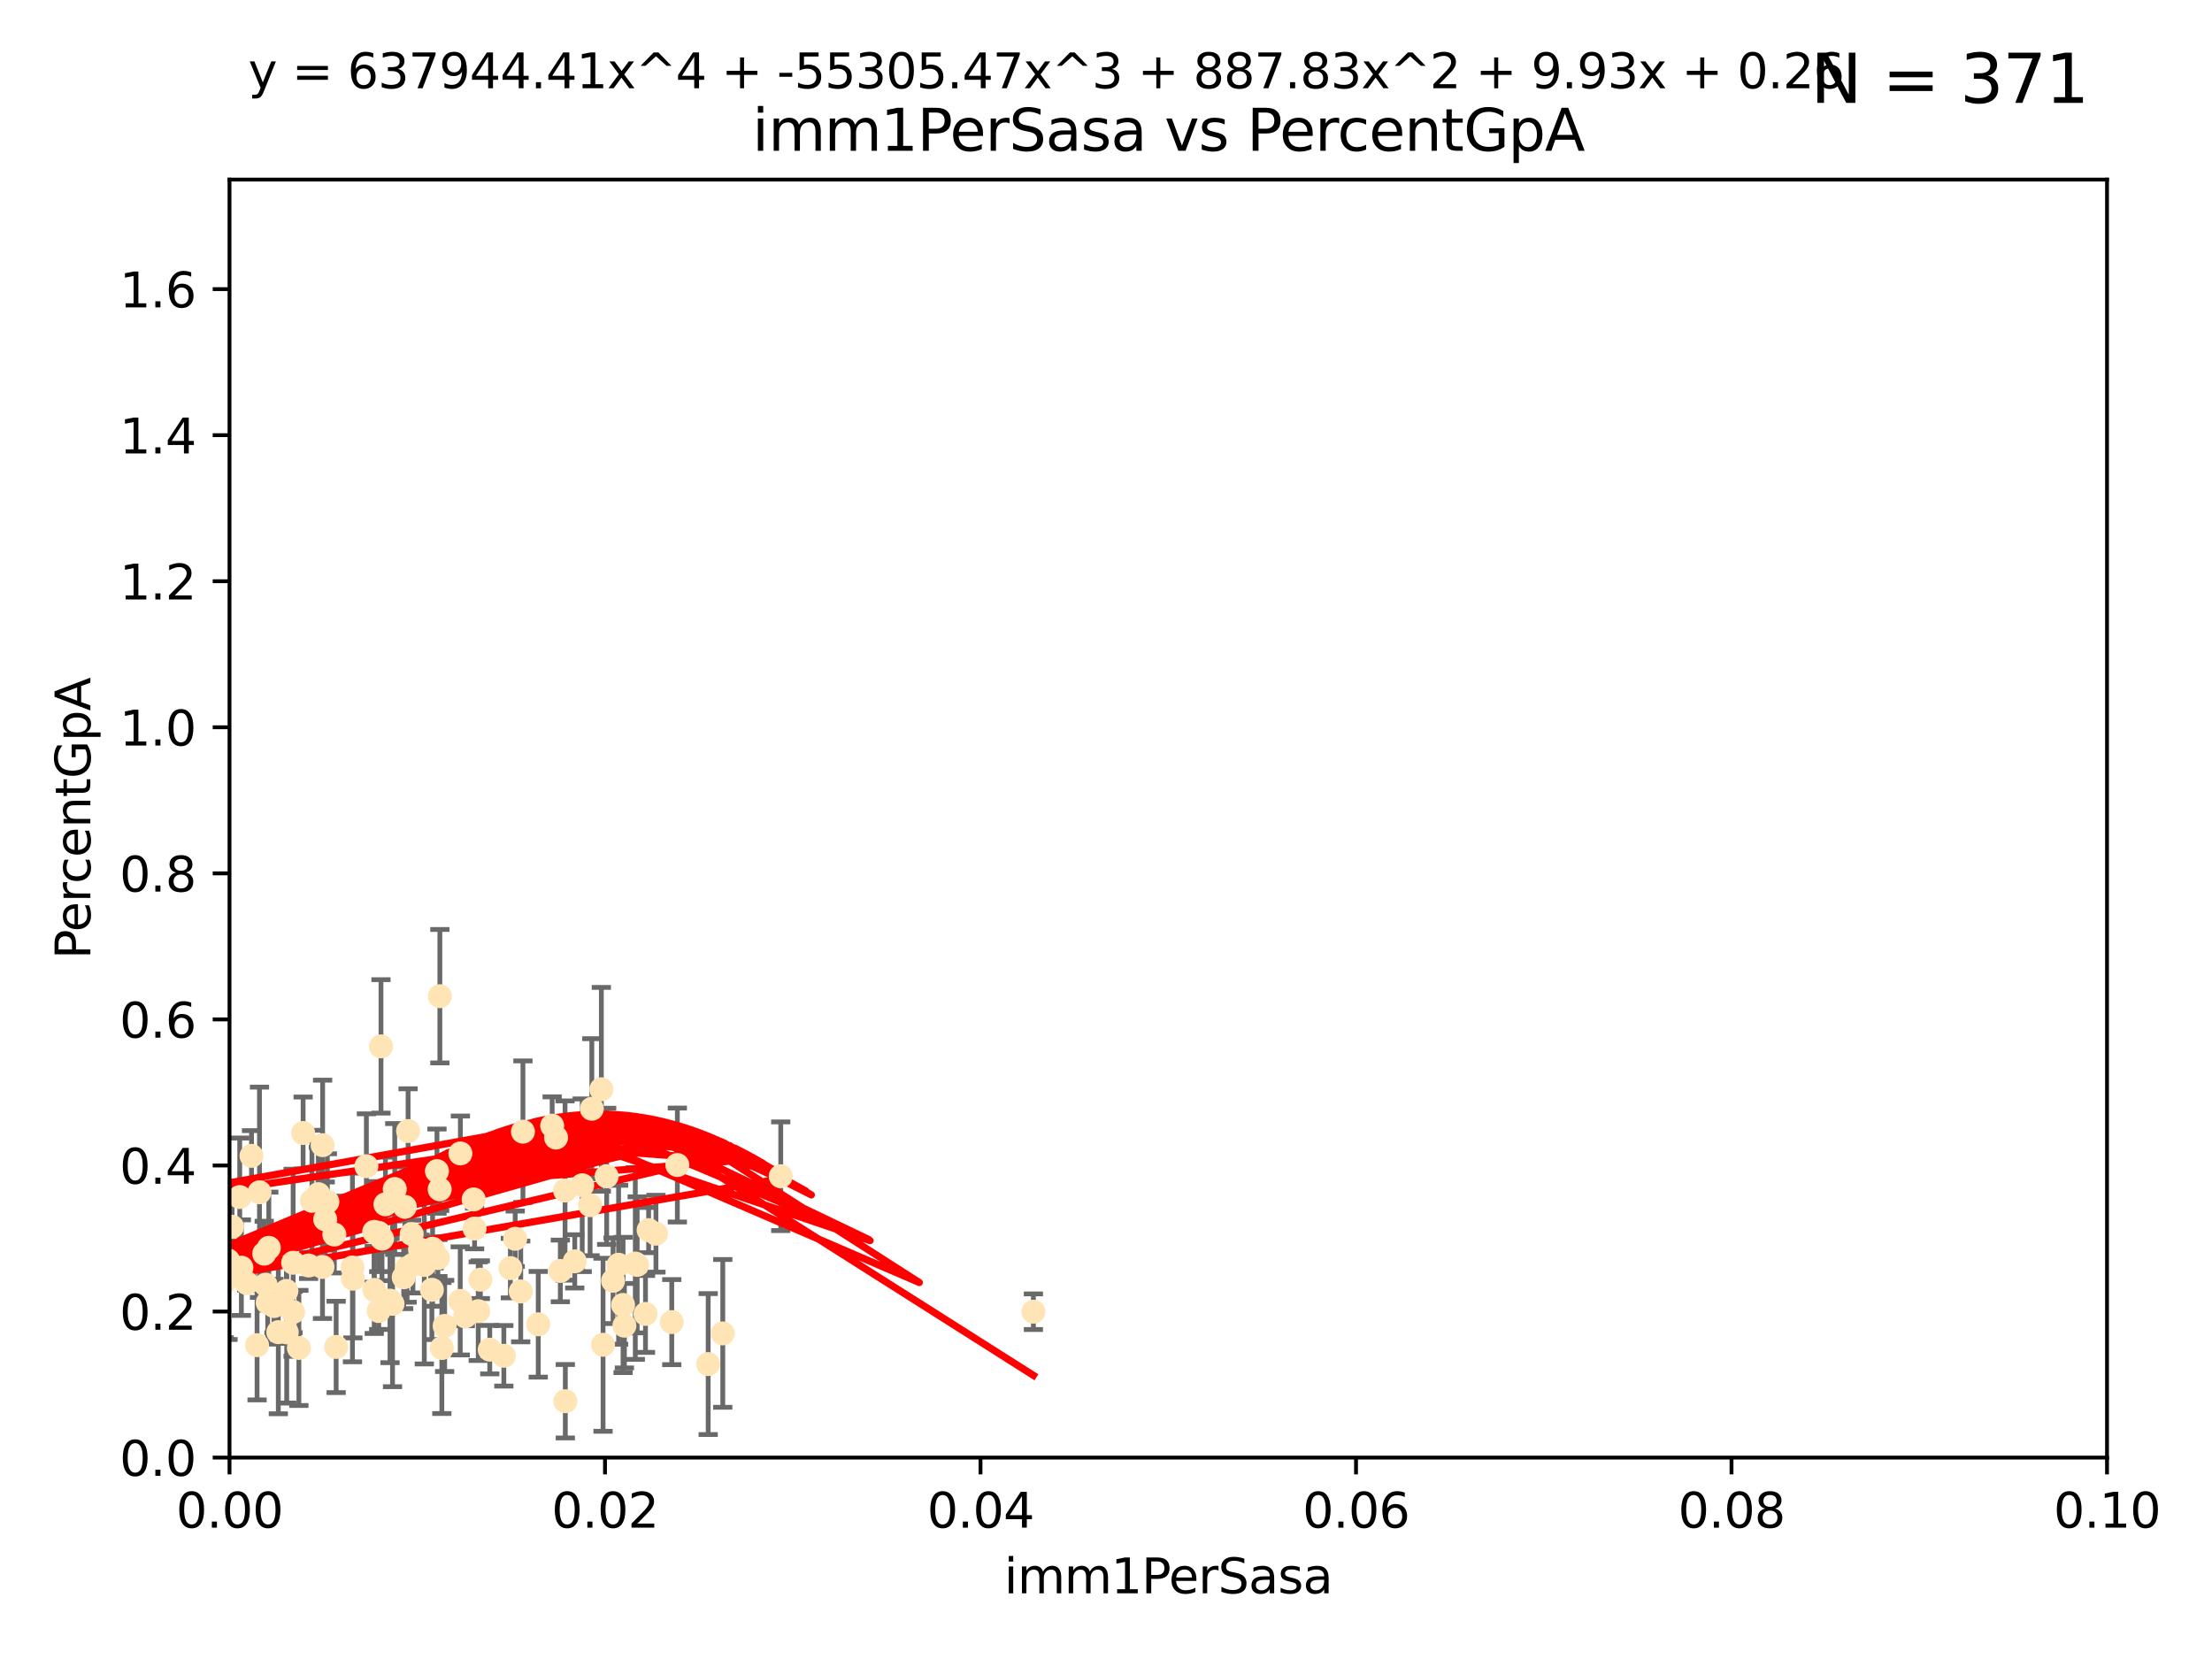 <?xml version="1.0" encoding="utf-8" standalone="no"?>
<!DOCTYPE svg PUBLIC "-//W3C//DTD SVG 1.1//EN"
  "http://www.w3.org/Graphics/SVG/1.1/DTD/svg11.dtd">
<svg xmlns:xlink="http://www.w3.org/1999/xlink" width="460.8pt" height="345.6pt" viewBox="0 0 460.8 345.6" xmlns="http://www.w3.org/2000/svg" version="1.1">
 <defs>
  <style type="text/css">*{stroke-linejoin: round; stroke-linecap: butt}</style>
 </defs>
 <g id="figure_1">
  <g id="patch_1">
   <path d="M 0 345.6 
L 460.8 345.6 
L 460.8 0 
L 0 0 
z
" style="fill: #ffffff"/>
  </g>
  <g id="axes_1">
   <g id="patch_2">
    <path d="M 47.81 303.64 
L 438.93 303.64 
L 438.93 37.411 
L 47.81 37.411 
z
" style="fill: #ffffff"/>
   </g>
   <g id="PathCollection_1">
    <defs>
     <path id="mb6fcc4f790" d="M 0 1.118 
C 0.297 1.118 0.581 1 0.791 0.791 
C 1 0.581 1.118 0.297 1.118 0 
C 1.118 -0.297 1 -0.581 0.791 -0.791 
C 0.581 -1 0.297 -1.118 0 -1.118 
C -0.297 -1.118 -0.581 -1 -0.791 -0.791 
C -1 -0.581 -1.118 -0.297 -1.118 0 
C -1.118 0.297 -1 0.581 -0.791 0.791 
C -0.581 1 -0.297 1.118 0 1.118 
z
" style="stroke: #ffe4b5"/>
    </defs>
    <g clip-path="url(#pc46a07e7ee)">
     <use xlink:href="#mb6fcc4f790" x="63.143" y="236.024" style="fill: #ffe4b5; stroke: #ffe4b5"/>
     <use xlink:href="#mb6fcc4f790" x="32.314" y="249.706" style="fill: #ffe4b5; stroke: #ffe4b5"/>
     <use xlink:href="#mb6fcc4f790" x="52.396" y="240.787" style="fill: #ffe4b5; stroke: #ffe4b5"/>
     <use xlink:href="#mb6fcc4f790" x="28.139" y="268.084" style="fill: #ffe4b5; stroke: #ffe4b5"/>
     <use xlink:href="#mb6fcc4f790" x="67.208" y="238.556" style="fill: #ffe4b5; stroke: #ffe4b5"/>
     <use xlink:href="#mb6fcc4f790" x="46.7" y="267.146" style="fill: #ffe4b5; stroke: #ffe4b5"/>
     <use xlink:href="#mb6fcc4f790" x="57.074" y="272.073" style="fill: #ffe4b5; stroke: #ffe4b5"/>
     <use xlink:href="#mb6fcc4f790" x="35.659" y="245.488" style="fill: #ffe4b5; stroke: #ffe4b5"/>
     <use xlink:href="#mb6fcc4f790" x="56" y="259.945" style="fill: #ffe4b5; stroke: #ffe4b5"/>
     <use xlink:href="#mb6fcc4f790" x="27.68" y="261.555" style="fill: #ffe4b5; stroke: #ffe4b5"/>
     <use xlink:href="#mb6fcc4f790" x="35.977" y="256.883" style="fill: #ffe4b5; stroke: #ffe4b5"/>
     <use xlink:href="#mb6fcc4f790" x="29.764" y="278.454" style="fill: #ffe4b5; stroke: #ffe4b5"/>
     <use xlink:href="#mb6fcc4f790" x="44.13" y="266.121" style="fill: #ffe4b5; stroke: #ffe4b5"/>
     <use xlink:href="#mb6fcc4f790" x="76.324" y="242.941" style="fill: #ffe4b5; stroke: #ffe4b5"/>
     <use xlink:href="#mb6fcc4f790" x="69.65" y="257.179" style="fill: #ffe4b5; stroke: #ffe4b5"/>
     <use xlink:href="#mb6fcc4f790" x="68.197" y="250.368" style="fill: #ffe4b5; stroke: #ffe4b5"/>
     <use xlink:href="#mb6fcc4f790" x="32.088" y="266.011" style="fill: #ffe4b5; stroke: #ffe4b5"/>
     <use xlink:href="#mb6fcc4f790" x="31.954" y="250.018" style="fill: #ffe4b5; stroke: #ffe4b5"/>
     <use xlink:href="#mb6fcc4f790" x="35.26" y="268.294" style="fill: #ffe4b5; stroke: #ffe4b5"/>
     <use xlink:href="#mb6fcc4f790" x="70.026" y="280.592" style="fill: #ffe4b5; stroke: #ffe4b5"/>
     <use xlink:href="#mb6fcc4f790" x="55.769" y="271.362" style="fill: #ffe4b5; stroke: #ffe4b5"/>
     <use xlink:href="#mb6fcc4f790" x="36.184" y="264.167" style="fill: #ffe4b5; stroke: #ffe4b5"/>
     <use xlink:href="#mb6fcc4f790" x="77.949" y="256.619" style="fill: #ffe4b5; stroke: #ffe4b5"/>
     <use xlink:href="#mb6fcc4f790" x="48.345" y="255.55" style="fill: #ffe4b5; stroke: #ffe4b5"/>
     <use xlink:href="#mb6fcc4f790" x="54.055" y="248.374" style="fill: #ffe4b5; stroke: #ffe4b5"/>
     <use xlink:href="#mb6fcc4f790" x="32.256" y="254.217" style="fill: #ffe4b5; stroke: #ffe4b5"/>
     <use xlink:href="#mb6fcc4f790" x="64.983" y="250.156" style="fill: #ffe4b5; stroke: #ffe4b5"/>
     <use xlink:href="#mb6fcc4f790" x="90.116" y="260.133" style="fill: #ffe4b5; stroke: #ffe4b5"/>
     <use xlink:href="#mb6fcc4f790" x="66.322" y="248.766" style="fill: #ffe4b5; stroke: #ffe4b5"/>
     <use xlink:href="#mb6fcc4f790" x="51.422" y="267.291" style="fill: #ffe4b5; stroke: #ffe4b5"/>
     <use xlink:href="#mb6fcc4f790" x="67.744" y="254.013" style="fill: #ffe4b5; stroke: #ffe4b5"/>
     <use xlink:href="#mb6fcc4f790" x="38.09" y="266.966" style="fill: #ffe4b5; stroke: #ffe4b5"/>
     <use xlink:href="#mb6fcc4f790" x="40.253" y="279.041" style="fill: #ffe4b5; stroke: #ffe4b5"/>
     <use xlink:href="#mb6fcc4f790" x="78.896" y="273.113" style="fill: #ffe4b5; stroke: #ffe4b5"/>
     <use xlink:href="#mb6fcc4f790" x="61.066" y="263.055" style="fill: #ffe4b5; stroke: #ffe4b5"/>
     <use xlink:href="#mb6fcc4f790" x="44.284" y="245.794" style="fill: #ffe4b5; stroke: #ffe4b5"/>
     <use xlink:href="#mb6fcc4f790" x="62.264" y="280.798" style="fill: #ffe4b5; stroke: #ffe4b5"/>
     <use xlink:href="#mb6fcc4f790" x="22.2" y="264.885" style="fill: #ffe4b5; stroke: #ffe4b5"/>
     <use xlink:href="#mb6fcc4f790" x="47.499" y="262.566" style="fill: #ffe4b5; stroke: #ffe4b5"/>
     <use xlink:href="#mb6fcc4f790" x="87.502" y="260.314" style="fill: #ffe4b5; stroke: #ffe4b5"/>
     <use xlink:href="#mb6fcc4f790" x="32.829" y="250.558" style="fill: #ffe4b5; stroke: #ffe4b5"/>
     <use xlink:href="#mb6fcc4f790" x="115.025" y="234.499" style="fill: #ffe4b5; stroke: #ffe4b5"/>
     <use xlink:href="#mb6fcc4f790" x="82.235" y="247.693" style="fill: #ffe4b5; stroke: #ffe4b5"/>
     <use xlink:href="#mb6fcc4f790" x="92.627" y="276.213" style="fill: #ffe4b5; stroke: #ffe4b5"/>
     <use xlink:href="#mb6fcc4f790" x="81.245" y="270.942" style="fill: #ffe4b5; stroke: #ffe4b5"/>
     <use xlink:href="#mb6fcc4f790" x="55.045" y="261.159" style="fill: #ffe4b5; stroke: #ffe4b5"/>
     <use xlink:href="#mb6fcc4f790" x="86.02" y="263.443" style="fill: #ffe4b5; stroke: #ffe4b5"/>
     <use xlink:href="#mb6fcc4f790" x="92.046" y="280.816" style="fill: #ffe4b5; stroke: #ffe4b5"/>
     <use xlink:href="#mb6fcc4f790" x="53.551" y="280.225" style="fill: #ffe4b5; stroke: #ffe4b5"/>
     <use xlink:href="#mb6fcc4f790" x="49.942" y="249.368" style="fill: #ffe4b5; stroke: #ffe4b5"/>
     <use xlink:href="#mb6fcc4f790" x="112.127" y="275.875" style="fill: #ffe4b5; stroke: #ffe4b5"/>
     <use xlink:href="#mb6fcc4f790" x="116.728" y="264.76" style="fill: #ffe4b5; stroke: #ffe4b5"/>
     <use xlink:href="#mb6fcc4f790" x="85.759" y="257.072" style="fill: #ffe4b5; stroke: #ffe4b5"/>
     <use xlink:href="#mb6fcc4f790" x="59.667" y="268.929" style="fill: #ffe4b5; stroke: #ffe4b5"/>
     <use xlink:href="#mb6fcc4f790" x="59.729" y="277.551" style="fill: #ffe4b5; stroke: #ffe4b5"/>
     <use xlink:href="#mb6fcc4f790" x="126.382" y="245.048" style="fill: #ffe4b5; stroke: #ffe4b5"/>
     <use xlink:href="#mb6fcc4f790" x="115.838" y="236.977" style="fill: #ffe4b5; stroke: #ffe4b5"/>
     <use xlink:href="#mb6fcc4f790" x="85.012" y="235.615" style="fill: #ffe4b5; stroke: #ffe4b5"/>
     <use xlink:href="#mb6fcc4f790" x="57.979" y="277.511" style="fill: #ffe4b5; stroke: #ffe4b5"/>
     <use xlink:href="#mb6fcc4f790" x="88.391" y="263.511" style="fill: #ffe4b5; stroke: #ffe4b5"/>
     <use xlink:href="#mb6fcc4f790" x="50.283" y="264.074" style="fill: #ffe4b5; stroke: #ffe4b5"/>
     <use xlink:href="#mb6fcc4f790" x="123.288" y="230.974" style="fill: #ffe4b5; stroke: #ffe4b5"/>
     <use xlink:href="#mb6fcc4f790" x="79.367" y="217.98" style="fill: #ffe4b5; stroke: #ffe4b5"/>
     <use xlink:href="#mb6fcc4f790" x="64.286" y="263.623" style="fill: #ffe4b5; stroke: #ffe4b5"/>
     <use xlink:href="#mb6fcc4f790" x="125.273" y="226.92" style="fill: #ffe4b5; stroke: #ffe4b5"/>
     <use xlink:href="#mb6fcc4f790" x="61.052" y="273.317" style="fill: #ffe4b5; stroke: #ffe4b5"/>
     <use xlink:href="#mb6fcc4f790" x="84.804" y="264.148" style="fill: #ffe4b5; stroke: #ffe4b5"/>
     <use xlink:href="#mb6fcc4f790" x="91.631" y="207.524" style="fill: #ffe4b5; stroke: #ffe4b5"/>
     <use xlink:href="#mb6fcc4f790" x="84.34" y="251.412" style="fill: #ffe4b5; stroke: #ffe4b5"/>
     <use xlink:href="#mb6fcc4f790" x="73.424" y="264.031" style="fill: #ffe4b5; stroke: #ffe4b5"/>
     <use xlink:href="#mb6fcc4f790" x="55.337" y="267.635" style="fill: #ffe4b5; stroke: #ffe4b5"/>
     <use xlink:href="#mb6fcc4f790" x="95.874" y="270.997" style="fill: #ffe4b5; stroke: #ffe4b5"/>
     <use xlink:href="#mb6fcc4f790" x="98.671" y="249.862" style="fill: #ffe4b5; stroke: #ffe4b5"/>
     <use xlink:href="#mb6fcc4f790" x="67.182" y="263.927" style="fill: #ffe4b5; stroke: #ffe4b5"/>
     <use xlink:href="#mb6fcc4f790" x="91.028" y="243.97" style="fill: #ffe4b5; stroke: #ffe4b5"/>
     <use xlink:href="#mb6fcc4f790" x="6.152" y="290.323" style="fill: #ffe4b5; stroke: #ffe4b5"/>
     <use xlink:href="#mb6fcc4f790" x="102.025" y="281.157" style="fill: #ffe4b5; stroke: #ffe4b5"/>
     <use xlink:href="#mb6fcc4f790" x="100.066" y="266.582" style="fill: #ffe4b5; stroke: #ffe4b5"/>
     <use xlink:href="#mb6fcc4f790" x="99.624" y="273.146" style="fill: #ffe4b5; stroke: #ffe4b5"/>
     <use xlink:href="#mb6fcc4f790" x="84.1" y="266.085" style="fill: #ffe4b5; stroke: #ffe4b5"/>
     <use xlink:href="#mb6fcc4f790" x="73.521" y="266.38" style="fill: #ffe4b5; stroke: #ffe4b5"/>
     <use xlink:href="#mb6fcc4f790" x="108.477" y="269.032" style="fill: #ffe4b5; stroke: #ffe4b5"/>
     <use xlink:href="#mb6fcc4f790" x="80.292" y="250.882" style="fill: #ffe4b5; stroke: #ffe4b5"/>
     <use xlink:href="#mb6fcc4f790" x="77.966" y="268.709" style="fill: #ffe4b5; stroke: #ffe4b5"/>
     <use xlink:href="#mb6fcc4f790" x="91.218" y="262.072" style="fill: #ffe4b5; stroke: #ffe4b5"/>
     <use xlink:href="#mb6fcc4f790" x="81.772" y="271.608" style="fill: #ffe4b5; stroke: #ffe4b5"/>
     <use xlink:href="#mb6fcc4f790" x="79.581" y="258.03" style="fill: #ffe4b5; stroke: #ffe4b5"/>
     <use xlink:href="#mb6fcc4f790" x="106.321" y="264.173" style="fill: #ffe4b5; stroke: #ffe4b5"/>
     <use xlink:href="#mb6fcc4f790" x="108.938" y="235.745" style="fill: #ffe4b5; stroke: #ffe4b5"/>
     <use xlink:href="#mb6fcc4f790" x="90.421" y="260.898" style="fill: #ffe4b5; stroke: #ffe4b5"/>
     <use xlink:href="#mb6fcc4f790" x="136.647" y="257.002" style="fill: #ffe4b5; stroke: #ffe4b5"/>
     <use xlink:href="#mb6fcc4f790" x="107.324" y="258.061" style="fill: #ffe4b5; stroke: #ffe4b5"/>
     <use xlink:href="#mb6fcc4f790" x="117.768" y="291.9" style="fill: #ffe4b5; stroke: #ffe4b5"/>
     <use xlink:href="#mb6fcc4f790" x="119.731" y="262.765" style="fill: #ffe4b5; stroke: #ffe4b5"/>
     <use xlink:href="#mb6fcc4f790" x="128.866" y="263.471" style="fill: #ffe4b5; stroke: #ffe4b5"/>
     <use xlink:href="#mb6fcc4f790" x="91.593" y="247.753" style="fill: #ffe4b5; stroke: #ffe4b5"/>
     <use xlink:href="#mb6fcc4f790" x="98.867" y="255.921" style="fill: #ffe4b5; stroke: #ffe4b5"/>
     <use xlink:href="#mb6fcc4f790" x="30.855" y="275.649" style="fill: #ffe4b5; stroke: #ffe4b5"/>
     <use xlink:href="#mb6fcc4f790" x="78.898" y="256.829" style="fill: #ffe4b5; stroke: #ffe4b5"/>
     <use xlink:href="#mb6fcc4f790" x="134.467" y="273.715" style="fill: #ffe4b5; stroke: #ffe4b5"/>
     <use xlink:href="#mb6fcc4f790" x="89.968" y="268.685" style="fill: #ffe4b5; stroke: #ffe4b5"/>
     <use xlink:href="#mb6fcc4f790" x="130.076" y="276.163" style="fill: #ffe4b5; stroke: #ffe4b5"/>
     <use xlink:href="#mb6fcc4f790" x="127.714" y="266.809" style="fill: #ffe4b5; stroke: #ffe4b5"/>
     <use xlink:href="#mb6fcc4f790" x="132.735" y="263.501" style="fill: #ffe4b5; stroke: #ffe4b5"/>
     <use xlink:href="#mb6fcc4f790" x="125.626" y="280.144" style="fill: #ffe4b5; stroke: #ffe4b5"/>
     <use xlink:href="#mb6fcc4f790" x="132.347" y="263.219" style="fill: #ffe4b5; stroke: #ffe4b5"/>
     <use xlink:href="#mb6fcc4f790" x="121.286" y="246.911" style="fill: #ffe4b5; stroke: #ffe4b5"/>
     <use xlink:href="#mb6fcc4f790" x="95.907" y="240.283" style="fill: #ffe4b5; stroke: #ffe4b5"/>
     <use xlink:href="#mb6fcc4f790" x="117.709" y="248.009" style="fill: #ffe4b5; stroke: #ffe4b5"/>
     <use xlink:href="#mb6fcc4f790" x="139.941" y="275.418" style="fill: #ffe4b5; stroke: #ffe4b5"/>
     <use xlink:href="#mb6fcc4f790" x="135.119" y="256.25" style="fill: #ffe4b5; stroke: #ffe4b5"/>
     <use xlink:href="#mb6fcc4f790" x="96.925" y="274.226" style="fill: #ffe4b5; stroke: #ffe4b5"/>
     <use xlink:href="#mb6fcc4f790" x="122.927" y="251.06" style="fill: #ffe4b5; stroke: #ffe4b5"/>
     <use xlink:href="#mb6fcc4f790" x="141.105" y="242.696" style="fill: #ffe4b5; stroke: #ffe4b5"/>
     <use xlink:href="#mb6fcc4f790" x="147.527" y="284.159" style="fill: #ffe4b5; stroke: #ffe4b5"/>
     <use xlink:href="#mb6fcc4f790" x="162.642" y="245.033" style="fill: #ffe4b5; stroke: #ffe4b5"/>
     <use xlink:href="#mb6fcc4f790" x="150.567" y="277.773" style="fill: #ffe4b5; stroke: #ffe4b5"/>
     <use xlink:href="#mb6fcc4f790" x="104.961" y="282.435" style="fill: #ffe4b5; stroke: #ffe4b5"/>
     <use xlink:href="#mb6fcc4f790" x="129.795" y="271.843" style="fill: #ffe4b5; stroke: #ffe4b5"/>
     <use xlink:href="#mb6fcc4f790" x="215.277" y="273.251" style="fill: #ffe4b5; stroke: #ffe4b5"/>
    </g>
   </g>
   <g id="matplotlib.axis_1">
    <g id="xtick_1">
     <g id="line2d_1">
      <defs>
       <path id="m4203548541" d="M 0 0 
L 0 3.5 
" style="stroke: #000000; stroke-width: 0.8"/>
      </defs>
      <g>
       <use xlink:href="#m4203548541" x="47.81" y="303.64" style="stroke: #000000; stroke-width: 0.8"/>
      </g>
     </g>
     <g id="text_1">
      <!-- 0.00 -->
      <g transform="translate(36.677 318.238)scale(0.1 -0.1)">
       <defs>
        <path id="DejaVuSans-30" d="M 2034 4250 
Q 1547 4250 1301 3770 
Q 1056 3291 1056 2328 
Q 1056 1369 1301 889 
Q 1547 409 2034 409 
Q 2525 409 2770 889 
Q 3016 1369 3016 2328 
Q 3016 3291 2770 3770 
Q 2525 4250 2034 4250 
z
M 2034 4750 
Q 2819 4750 3233 4129 
Q 3647 3509 3647 2328 
Q 3647 1150 3233 529 
Q 2819 -91 2034 -91 
Q 1250 -91 836 529 
Q 422 1150 422 2328 
Q 422 3509 836 4129 
Q 1250 4750 2034 4750 
z
" transform="scale(0.016)"/>
        <path id="DejaVuSans-2e" d="M 684 794 
L 1344 794 
L 1344 0 
L 684 0 
L 684 794 
z
" transform="scale(0.016)"/>
       </defs>
       <use xlink:href="#DejaVuSans-30"/>
       <use xlink:href="#DejaVuSans-2e" x="63.623"/>
       <use xlink:href="#DejaVuSans-30" x="95.41"/>
       <use xlink:href="#DejaVuSans-30" x="159.033"/>
      </g>
     </g>
    </g>
    <g id="xtick_2">
     <g id="line2d_2">
      <g>
       <use xlink:href="#m4203548541" x="126.034" y="303.64" style="stroke: #000000; stroke-width: 0.8"/>
      </g>
     </g>
     <g id="text_2">
      <!-- 0.02 -->
      <g transform="translate(114.901 318.238)scale(0.1 -0.1)">
       <defs>
        <path id="DejaVuSans-32" d="M 1228 531 
L 3431 531 
L 3431 0 
L 469 0 
L 469 531 
Q 828 903 1448 1529 
Q 2069 2156 2228 2338 
Q 2531 2678 2651 2914 
Q 2772 3150 2772 3378 
Q 2772 3750 2511 3984 
Q 2250 4219 1831 4219 
Q 1534 4219 1204 4116 
Q 875 4013 500 3803 
L 500 4441 
Q 881 4594 1212 4672 
Q 1544 4750 1819 4750 
Q 2544 4750 2975 4387 
Q 3406 4025 3406 3419 
Q 3406 3131 3298 2873 
Q 3191 2616 2906 2266 
Q 2828 2175 2409 1742 
Q 1991 1309 1228 531 
z
" transform="scale(0.016)"/>
       </defs>
       <use xlink:href="#DejaVuSans-30"/>
       <use xlink:href="#DejaVuSans-2e" x="63.623"/>
       <use xlink:href="#DejaVuSans-30" x="95.41"/>
       <use xlink:href="#DejaVuSans-32" x="159.033"/>
      </g>
     </g>
    </g>
    <g id="xtick_3">
     <g id="line2d_3">
      <g>
       <use xlink:href="#m4203548541" x="204.258" y="303.64" style="stroke: #000000; stroke-width: 0.8"/>
      </g>
     </g>
     <g id="text_3">
      <!-- 0.04 -->
      <g transform="translate(193.125 318.238)scale(0.1 -0.1)">
       <defs>
        <path id="DejaVuSans-34" d="M 2419 4116 
L 825 1625 
L 2419 1625 
L 2419 4116 
z
M 2253 4666 
L 3047 4666 
L 3047 1625 
L 3713 1625 
L 3713 1100 
L 3047 1100 
L 3047 0 
L 2419 0 
L 2419 1100 
L 313 1100 
L 313 1709 
L 2253 4666 
z
" transform="scale(0.016)"/>
       </defs>
       <use xlink:href="#DejaVuSans-30"/>
       <use xlink:href="#DejaVuSans-2e" x="63.623"/>
       <use xlink:href="#DejaVuSans-30" x="95.41"/>
       <use xlink:href="#DejaVuSans-34" x="159.033"/>
      </g>
     </g>
    </g>
    <g id="xtick_4">
     <g id="line2d_4">
      <g>
       <use xlink:href="#m4203548541" x="282.482" y="303.64" style="stroke: #000000; stroke-width: 0.8"/>
      </g>
     </g>
     <g id="text_4">
      <!-- 0.06 -->
      <g transform="translate(271.349 318.238)scale(0.1 -0.1)">
       <defs>
        <path id="DejaVuSans-36" d="M 2113 2584 
Q 1688 2584 1439 2293 
Q 1191 2003 1191 1497 
Q 1191 994 1439 701 
Q 1688 409 2113 409 
Q 2538 409 2786 701 
Q 3034 994 3034 1497 
Q 3034 2003 2786 2293 
Q 2538 2584 2113 2584 
z
M 3366 4563 
L 3366 3988 
Q 3128 4100 2886 4159 
Q 2644 4219 2406 4219 
Q 1781 4219 1451 3797 
Q 1122 3375 1075 2522 
Q 1259 2794 1537 2939 
Q 1816 3084 2150 3084 
Q 2853 3084 3261 2657 
Q 3669 2231 3669 1497 
Q 3669 778 3244 343 
Q 2819 -91 2113 -91 
Q 1303 -91 875 529 
Q 447 1150 447 2328 
Q 447 3434 972 4092 
Q 1497 4750 2381 4750 
Q 2619 4750 2861 4703 
Q 3103 4656 3366 4563 
z
" transform="scale(0.016)"/>
       </defs>
       <use xlink:href="#DejaVuSans-30"/>
       <use xlink:href="#DejaVuSans-2e" x="63.623"/>
       <use xlink:href="#DejaVuSans-30" x="95.41"/>
       <use xlink:href="#DejaVuSans-36" x="159.033"/>
      </g>
     </g>
    </g>
    <g id="xtick_5">
     <g id="line2d_5">
      <g>
       <use xlink:href="#m4203548541" x="360.706" y="303.64" style="stroke: #000000; stroke-width: 0.8"/>
      </g>
     </g>
     <g id="text_5">
      <!-- 0.08 -->
      <g transform="translate(349.573 318.238)scale(0.1 -0.1)">
       <defs>
        <path id="DejaVuSans-38" d="M 2034 2216 
Q 1584 2216 1326 1975 
Q 1069 1734 1069 1313 
Q 1069 891 1326 650 
Q 1584 409 2034 409 
Q 2484 409 2743 651 
Q 3003 894 3003 1313 
Q 3003 1734 2745 1975 
Q 2488 2216 2034 2216 
z
M 1403 2484 
Q 997 2584 770 2862 
Q 544 3141 544 3541 
Q 544 4100 942 4425 
Q 1341 4750 2034 4750 
Q 2731 4750 3128 4425 
Q 3525 4100 3525 3541 
Q 3525 3141 3298 2862 
Q 3072 2584 2669 2484 
Q 3125 2378 3379 2068 
Q 3634 1759 3634 1313 
Q 3634 634 3220 271 
Q 2806 -91 2034 -91 
Q 1263 -91 848 271 
Q 434 634 434 1313 
Q 434 1759 690 2068 
Q 947 2378 1403 2484 
z
M 1172 3481 
Q 1172 3119 1398 2916 
Q 1625 2713 2034 2713 
Q 2441 2713 2670 2916 
Q 2900 3119 2900 3481 
Q 2900 3844 2670 4047 
Q 2441 4250 2034 4250 
Q 1625 4250 1398 4047 
Q 1172 3844 1172 3481 
z
" transform="scale(0.016)"/>
       </defs>
       <use xlink:href="#DejaVuSans-30"/>
       <use xlink:href="#DejaVuSans-2e" x="63.623"/>
       <use xlink:href="#DejaVuSans-30" x="95.41"/>
       <use xlink:href="#DejaVuSans-38" x="159.033"/>
      </g>
     </g>
    </g>
    <g id="xtick_6">
     <g id="line2d_6">
      <g>
       <use xlink:href="#m4203548541" x="438.93" y="303.64" style="stroke: #000000; stroke-width: 0.8"/>
      </g>
     </g>
     <g id="text_6">
      <!-- 0.10 -->
      <g transform="translate(427.797 318.238)scale(0.1 -0.1)">
       <defs>
        <path id="DejaVuSans-31" d="M 794 531 
L 1825 531 
L 1825 4091 
L 703 3866 
L 703 4441 
L 1819 4666 
L 2450 4666 
L 2450 531 
L 3481 531 
L 3481 0 
L 794 0 
L 794 531 
z
" transform="scale(0.016)"/>
       </defs>
       <use xlink:href="#DejaVuSans-30"/>
       <use xlink:href="#DejaVuSans-2e" x="63.623"/>
       <use xlink:href="#DejaVuSans-31" x="95.41"/>
       <use xlink:href="#DejaVuSans-30" x="159.033"/>
      </g>
     </g>
    </g>
    <g id="text_7">
     <!-- imm1PerSasa -->
     <g transform="translate(209.186 331.917)scale(0.1 -0.1)">
      <defs>
       <path id="DejaVuSans-69" d="M 603 3500 
L 1178 3500 
L 1178 0 
L 603 0 
L 603 3500 
z
M 603 4863 
L 1178 4863 
L 1178 4134 
L 603 4134 
L 603 4863 
z
" transform="scale(0.016)"/>
       <path id="DejaVuSans-6d" d="M 3328 2828 
Q 3544 3216 3844 3400 
Q 4144 3584 4550 3584 
Q 5097 3584 5394 3201 
Q 5691 2819 5691 2113 
L 5691 0 
L 5113 0 
L 5113 2094 
Q 5113 2597 4934 2840 
Q 4756 3084 4391 3084 
Q 3944 3084 3684 2787 
Q 3425 2491 3425 1978 
L 3425 0 
L 2847 0 
L 2847 2094 
Q 2847 2600 2669 2842 
Q 2491 3084 2119 3084 
Q 1678 3084 1418 2786 
Q 1159 2488 1159 1978 
L 1159 0 
L 581 0 
L 581 3500 
L 1159 3500 
L 1159 2956 
Q 1356 3278 1631 3431 
Q 1906 3584 2284 3584 
Q 2666 3584 2933 3390 
Q 3200 3197 3328 2828 
z
" transform="scale(0.016)"/>
       <path id="DejaVuSans-50" d="M 1259 4147 
L 1259 2394 
L 2053 2394 
Q 2494 2394 2734 2622 
Q 2975 2850 2975 3272 
Q 2975 3691 2734 3919 
Q 2494 4147 2053 4147 
L 1259 4147 
z
M 628 4666 
L 2053 4666 
Q 2838 4666 3239 4311 
Q 3641 3956 3641 3272 
Q 3641 2581 3239 2228 
Q 2838 1875 2053 1875 
L 1259 1875 
L 1259 0 
L 628 0 
L 628 4666 
z
" transform="scale(0.016)"/>
       <path id="DejaVuSans-65" d="M 3597 1894 
L 3597 1613 
L 953 1613 
Q 991 1019 1311 708 
Q 1631 397 2203 397 
Q 2534 397 2845 478 
Q 3156 559 3463 722 
L 3463 178 
Q 3153 47 2828 -22 
Q 2503 -91 2169 -91 
Q 1331 -91 842 396 
Q 353 884 353 1716 
Q 353 2575 817 3079 
Q 1281 3584 2069 3584 
Q 2775 3584 3186 3129 
Q 3597 2675 3597 1894 
z
M 3022 2063 
Q 3016 2534 2758 2815 
Q 2500 3097 2075 3097 
Q 1594 3097 1305 2825 
Q 1016 2553 972 2059 
L 3022 2063 
z
" transform="scale(0.016)"/>
       <path id="DejaVuSans-72" d="M 2631 2963 
Q 2534 3019 2420 3045 
Q 2306 3072 2169 3072 
Q 1681 3072 1420 2755 
Q 1159 2438 1159 1844 
L 1159 0 
L 581 0 
L 581 3500 
L 1159 3500 
L 1159 2956 
Q 1341 3275 1631 3429 
Q 1922 3584 2338 3584 
Q 2397 3584 2469 3576 
Q 2541 3569 2628 3553 
L 2631 2963 
z
" transform="scale(0.016)"/>
       <path id="DejaVuSans-53" d="M 3425 4513 
L 3425 3897 
Q 3066 4069 2747 4153 
Q 2428 4238 2131 4238 
Q 1616 4238 1336 4038 
Q 1056 3838 1056 3469 
Q 1056 3159 1242 3001 
Q 1428 2844 1947 2747 
L 2328 2669 
Q 3034 2534 3370 2195 
Q 3706 1856 3706 1288 
Q 3706 609 3251 259 
Q 2797 -91 1919 -91 
Q 1588 -91 1214 -16 
Q 841 59 441 206 
L 441 856 
Q 825 641 1194 531 
Q 1563 422 1919 422 
Q 2459 422 2753 634 
Q 3047 847 3047 1241 
Q 3047 1584 2836 1778 
Q 2625 1972 2144 2069 
L 1759 2144 
Q 1053 2284 737 2584 
Q 422 2884 422 3419 
Q 422 4038 858 4394 
Q 1294 4750 2059 4750 
Q 2388 4750 2728 4690 
Q 3069 4631 3425 4513 
z
" transform="scale(0.016)"/>
       <path id="DejaVuSans-61" d="M 2194 1759 
Q 1497 1759 1228 1600 
Q 959 1441 959 1056 
Q 959 750 1161 570 
Q 1363 391 1709 391 
Q 2188 391 2477 730 
Q 2766 1069 2766 1631 
L 2766 1759 
L 2194 1759 
z
M 3341 1997 
L 3341 0 
L 2766 0 
L 2766 531 
Q 2569 213 2275 61 
Q 1981 -91 1556 -91 
Q 1019 -91 701 211 
Q 384 513 384 1019 
Q 384 1609 779 1909 
Q 1175 2209 1959 2209 
L 2766 2209 
L 2766 2266 
Q 2766 2663 2505 2880 
Q 2244 3097 1772 3097 
Q 1472 3097 1187 3025 
Q 903 2953 641 2809 
L 641 3341 
Q 956 3463 1253 3523 
Q 1550 3584 1831 3584 
Q 2591 3584 2966 3190 
Q 3341 2797 3341 1997 
z
" transform="scale(0.016)"/>
       <path id="DejaVuSans-73" d="M 2834 3397 
L 2834 2853 
Q 2591 2978 2328 3040 
Q 2066 3103 1784 3103 
Q 1356 3103 1142 2972 
Q 928 2841 928 2578 
Q 928 2378 1081 2264 
Q 1234 2150 1697 2047 
L 1894 2003 
Q 2506 1872 2764 1633 
Q 3022 1394 3022 966 
Q 3022 478 2636 193 
Q 2250 -91 1575 -91 
Q 1294 -91 989 -36 
Q 684 19 347 128 
L 347 722 
Q 666 556 975 473 
Q 1284 391 1588 391 
Q 1994 391 2212 530 
Q 2431 669 2431 922 
Q 2431 1156 2273 1281 
Q 2116 1406 1581 1522 
L 1381 1569 
Q 847 1681 609 1914 
Q 372 2147 372 2553 
Q 372 3047 722 3315 
Q 1072 3584 1716 3584 
Q 2034 3584 2315 3537 
Q 2597 3491 2834 3397 
z
" transform="scale(0.016)"/>
      </defs>
      <use xlink:href="#DejaVuSans-69"/>
      <use xlink:href="#DejaVuSans-6d" x="27.783"/>
      <use xlink:href="#DejaVuSans-6d" x="125.195"/>
      <use xlink:href="#DejaVuSans-31" x="222.607"/>
      <use xlink:href="#DejaVuSans-50" x="286.23"/>
      <use xlink:href="#DejaVuSans-65" x="342.908"/>
      <use xlink:href="#DejaVuSans-72" x="404.432"/>
      <use xlink:href="#DejaVuSans-53" x="445.545"/>
      <use xlink:href="#DejaVuSans-61" x="509.021"/>
      <use xlink:href="#DejaVuSans-73" x="570.301"/>
      <use xlink:href="#DejaVuSans-61" x="622.4"/>
     </g>
    </g>
   </g>
   <g id="matplotlib.axis_2">
    <g id="ytick_1">
     <g id="line2d_7">
      <defs>
       <path id="mac41560d51" d="M 0 0 
L -3.5 0 
" style="stroke: #000000; stroke-width: 0.8"/>
      </defs>
      <g>
       <use xlink:href="#mac41560d51" x="47.81" y="303.64" style="stroke: #000000; stroke-width: 0.8"/>
      </g>
     </g>
     <g id="text_8">
      <!-- 0.0 -->
      <g transform="translate(24.907 307.439)scale(0.1 -0.1)">
       <use xlink:href="#DejaVuSans-30"/>
       <use xlink:href="#DejaVuSans-2e" x="63.623"/>
       <use xlink:href="#DejaVuSans-30" x="95.41"/>
      </g>
     </g>
    </g>
    <g id="ytick_2">
     <g id="line2d_8">
      <g>
       <use xlink:href="#mac41560d51" x="47.81" y="273.214" style="stroke: #000000; stroke-width: 0.8"/>
      </g>
     </g>
     <g id="text_9">
      <!-- 0.2 -->
      <g transform="translate(24.907 277.013)scale(0.1 -0.1)">
       <use xlink:href="#DejaVuSans-30"/>
       <use xlink:href="#DejaVuSans-2e" x="63.623"/>
       <use xlink:href="#DejaVuSans-32" x="95.41"/>
      </g>
     </g>
    </g>
    <g id="ytick_3">
     <g id="line2d_9">
      <g>
       <use xlink:href="#mac41560d51" x="47.81" y="242.788" style="stroke: #000000; stroke-width: 0.8"/>
      </g>
     </g>
     <g id="text_10">
      <!-- 0.4 -->
      <g transform="translate(24.907 246.587)scale(0.1 -0.1)">
       <use xlink:href="#DejaVuSans-30"/>
       <use xlink:href="#DejaVuSans-2e" x="63.623"/>
       <use xlink:href="#DejaVuSans-34" x="95.41"/>
      </g>
     </g>
    </g>
    <g id="ytick_4">
     <g id="line2d_10">
      <g>
       <use xlink:href="#mac41560d51" x="47.81" y="212.362" style="stroke: #000000; stroke-width: 0.8"/>
      </g>
     </g>
     <g id="text_11">
      <!-- 0.6 -->
      <g transform="translate(24.907 216.161)scale(0.1 -0.1)">
       <use xlink:href="#DejaVuSans-30"/>
       <use xlink:href="#DejaVuSans-2e" x="63.623"/>
       <use xlink:href="#DejaVuSans-36" x="95.41"/>
      </g>
     </g>
    </g>
    <g id="ytick_5">
     <g id="line2d_11">
      <g>
       <use xlink:href="#mac41560d51" x="47.81" y="181.935" style="stroke: #000000; stroke-width: 0.8"/>
      </g>
     </g>
     <g id="text_12">
      <!-- 0.8 -->
      <g transform="translate(24.907 185.735)scale(0.1 -0.1)">
       <use xlink:href="#DejaVuSans-30"/>
       <use xlink:href="#DejaVuSans-2e" x="63.623"/>
       <use xlink:href="#DejaVuSans-38" x="95.41"/>
      </g>
     </g>
    </g>
    <g id="ytick_6">
     <g id="line2d_12">
      <g>
       <use xlink:href="#mac41560d51" x="47.81" y="151.509" style="stroke: #000000; stroke-width: 0.8"/>
      </g>
     </g>
     <g id="text_13">
      <!-- 1.0 -->
      <g transform="translate(24.907 155.308)scale(0.1 -0.1)">
       <use xlink:href="#DejaVuSans-31"/>
       <use xlink:href="#DejaVuSans-2e" x="63.623"/>
       <use xlink:href="#DejaVuSans-30" x="95.41"/>
      </g>
     </g>
    </g>
    <g id="ytick_7">
     <g id="line2d_13">
      <g>
       <use xlink:href="#mac41560d51" x="47.81" y="121.083" style="stroke: #000000; stroke-width: 0.8"/>
      </g>
     </g>
     <g id="text_14">
      <!-- 1.2 -->
      <g transform="translate(24.907 124.882)scale(0.1 -0.1)">
       <use xlink:href="#DejaVuSans-31"/>
       <use xlink:href="#DejaVuSans-2e" x="63.623"/>
       <use xlink:href="#DejaVuSans-32" x="95.41"/>
      </g>
     </g>
    </g>
    <g id="ytick_8">
     <g id="line2d_14">
      <g>
       <use xlink:href="#mac41560d51" x="47.81" y="90.657" style="stroke: #000000; stroke-width: 0.8"/>
      </g>
     </g>
     <g id="text_15">
      <!-- 1.4 -->
      <g transform="translate(24.907 94.456)scale(0.1 -0.1)">
       <use xlink:href="#DejaVuSans-31"/>
       <use xlink:href="#DejaVuSans-2e" x="63.623"/>
       <use xlink:href="#DejaVuSans-34" x="95.41"/>
      </g>
     </g>
    </g>
    <g id="ytick_9">
     <g id="line2d_15">
      <g>
       <use xlink:href="#mac41560d51" x="47.81" y="60.231" style="stroke: #000000; stroke-width: 0.8"/>
      </g>
     </g>
     <g id="text_16">
      <!-- 1.6 -->
      <g transform="translate(24.907 64.03)scale(0.1 -0.1)">
       <use xlink:href="#DejaVuSans-31"/>
       <use xlink:href="#DejaVuSans-2e" x="63.623"/>
       <use xlink:href="#DejaVuSans-36" x="95.41"/>
      </g>
     </g>
    </g>
    <g id="text_17">
     <!-- PercentGpA -->
     <g transform="translate(18.827 199.802)rotate(-90)scale(0.1 -0.1)">
      <defs>
       <path id="DejaVuSans-63" d="M 3122 3366 
L 3122 2828 
Q 2878 2963 2633 3030 
Q 2388 3097 2138 3097 
Q 1578 3097 1268 2742 
Q 959 2388 959 1747 
Q 959 1106 1268 751 
Q 1578 397 2138 397 
Q 2388 397 2633 464 
Q 2878 531 3122 666 
L 3122 134 
Q 2881 22 2623 -34 
Q 2366 -91 2075 -91 
Q 1284 -91 818 406 
Q 353 903 353 1747 
Q 353 2603 823 3093 
Q 1294 3584 2113 3584 
Q 2378 3584 2631 3529 
Q 2884 3475 3122 3366 
z
" transform="scale(0.016)"/>
       <path id="DejaVuSans-6e" d="M 3513 2113 
L 3513 0 
L 2938 0 
L 2938 2094 
Q 2938 2591 2744 2837 
Q 2550 3084 2163 3084 
Q 1697 3084 1428 2787 
Q 1159 2491 1159 1978 
L 1159 0 
L 581 0 
L 581 3500 
L 1159 3500 
L 1159 2956 
Q 1366 3272 1645 3428 
Q 1925 3584 2291 3584 
Q 2894 3584 3203 3211 
Q 3513 2838 3513 2113 
z
" transform="scale(0.016)"/>
       <path id="DejaVuSans-74" d="M 1172 4494 
L 1172 3500 
L 2356 3500 
L 2356 3053 
L 1172 3053 
L 1172 1153 
Q 1172 725 1289 603 
Q 1406 481 1766 481 
L 2356 481 
L 2356 0 
L 1766 0 
Q 1100 0 847 248 
Q 594 497 594 1153 
L 594 3053 
L 172 3053 
L 172 3500 
L 594 3500 
L 594 4494 
L 1172 4494 
z
" transform="scale(0.016)"/>
       <path id="DejaVuSans-47" d="M 3809 666 
L 3809 1919 
L 2778 1919 
L 2778 2438 
L 4434 2438 
L 4434 434 
Q 4069 175 3628 42 
Q 3188 -91 2688 -91 
Q 1594 -91 976 548 
Q 359 1188 359 2328 
Q 359 3472 976 4111 
Q 1594 4750 2688 4750 
Q 3144 4750 3555 4637 
Q 3966 4525 4313 4306 
L 4313 3634 
Q 3963 3931 3569 4081 
Q 3175 4231 2741 4231 
Q 1884 4231 1454 3753 
Q 1025 3275 1025 2328 
Q 1025 1384 1454 906 
Q 1884 428 2741 428 
Q 3075 428 3337 486 
Q 3600 544 3809 666 
z
" transform="scale(0.016)"/>
       <path id="DejaVuSans-70" d="M 1159 525 
L 1159 -1331 
L 581 -1331 
L 581 3500 
L 1159 3500 
L 1159 2969 
Q 1341 3281 1617 3432 
Q 1894 3584 2278 3584 
Q 2916 3584 3314 3078 
Q 3713 2572 3713 1747 
Q 3713 922 3314 415 
Q 2916 -91 2278 -91 
Q 1894 -91 1617 61 
Q 1341 213 1159 525 
z
M 3116 1747 
Q 3116 2381 2855 2742 
Q 2594 3103 2138 3103 
Q 1681 3103 1420 2742 
Q 1159 2381 1159 1747 
Q 1159 1113 1420 752 
Q 1681 391 2138 391 
Q 2594 391 2855 752 
Q 3116 1113 3116 1747 
z
" transform="scale(0.016)"/>
       <path id="DejaVuSans-41" d="M 2188 4044 
L 1331 1722 
L 3047 1722 
L 2188 4044 
z
M 1831 4666 
L 2547 4666 
L 4325 0 
L 3669 0 
L 3244 1197 
L 1141 1197 
L 716 0 
L 50 0 
L 1831 4666 
z
" transform="scale(0.016)"/>
      </defs>
      <use xlink:href="#DejaVuSans-50"/>
      <use xlink:href="#DejaVuSans-65" x="56.678"/>
      <use xlink:href="#DejaVuSans-72" x="118.201"/>
      <use xlink:href="#DejaVuSans-63" x="157.064"/>
      <use xlink:href="#DejaVuSans-65" x="212.045"/>
      <use xlink:href="#DejaVuSans-6e" x="273.568"/>
      <use xlink:href="#DejaVuSans-74" x="336.947"/>
      <use xlink:href="#DejaVuSans-47" x="376.156"/>
      <use xlink:href="#DejaVuSans-70" x="453.646"/>
      <use xlink:href="#DejaVuSans-41" x="517.123"/>
     </g>
    </g>
   </g>
   <g id="LineCollection_1">
    <path d="M 63.143 243.516 
L 63.143 228.533 
" clip-path="url(#pc46a07e7ee)" style="fill: none; stroke: #696969"/>
    <path d="M 32.314 253.883 
L 32.314 245.528 
" clip-path="url(#pc46a07e7ee)" style="fill: none; stroke: #696969"/>
    <path d="M 52.396 246.04 
L 52.396 235.533 
" clip-path="url(#pc46a07e7ee)" style="fill: none; stroke: #696969"/>
    <path d="M 28.139 285.852 
L 28.139 250.315 
" clip-path="url(#pc46a07e7ee)" style="fill: none; stroke: #696969"/>
    <path d="M 67.208 252.097 
L 67.208 225.016 
" clip-path="url(#pc46a07e7ee)" style="fill: none; stroke: #696969"/>
    <path d="M 46.7 278.662 
L 46.7 255.63 
" clip-path="url(#pc46a07e7ee)" style="fill: none; stroke: #696969"/>
    <path d="M 57.074 277.635 
L 57.074 266.511 
" clip-path="url(#pc46a07e7ee)" style="fill: none; stroke: #696969"/>
    <path d="M 35.659 255.723 
L 35.659 235.252 
" clip-path="url(#pc46a07e7ee)" style="fill: none; stroke: #696969"/>
    <path d="M 56 271.552 
L 56 248.339 
" clip-path="url(#pc46a07e7ee)" style="fill: none; stroke: #696969"/>
    <path d="M 27.68 271.103 
L 27.68 252.008 
" clip-path="url(#pc46a07e7ee)" style="fill: none; stroke: #696969"/>
    <path d="M 35.977 263.541 
L 35.977 250.225 
" clip-path="url(#pc46a07e7ee)" style="fill: none; stroke: #696969"/>
    <path d="M 29.764 297.045 
L 29.764 259.864 
" clip-path="url(#pc46a07e7ee)" style="fill: none; stroke: #696969"/>
    <path d="M 44.13 279.981 
L 44.13 252.261 
" clip-path="url(#pc46a07e7ee)" style="fill: none; stroke: #696969"/>
    <path d="M 76.324 253.852 
L 76.324 232.031 
" clip-path="url(#pc46a07e7ee)" style="fill: none; stroke: #696969"/>
    <path d="M 69.65 265.185 
L 69.65 249.173 
" clip-path="url(#pc46a07e7ee)" style="fill: none; stroke: #696969"/>
    <path d="M 68.197 260.388 
L 68.197 240.349 
" clip-path="url(#pc46a07e7ee)" style="fill: none; stroke: #696969"/>
    <path d="M 32.088 276.172 
L 32.088 255.85 
" clip-path="url(#pc46a07e7ee)" style="fill: none; stroke: #696969"/>
    <path d="M 31.954 266.539 
L 31.954 233.497 
" clip-path="url(#pc46a07e7ee)" style="fill: none; stroke: #696969"/>
    <path d="M 35.26 274.133 
L 35.26 262.455 
" clip-path="url(#pc46a07e7ee)" style="fill: none; stroke: #696969"/>
    <path d="M 70.026 290.101 
L 70.026 271.083 
" clip-path="url(#pc46a07e7ee)" style="fill: none; stroke: #696969"/>
    <path d="M 55.769 279.994 
L 55.769 262.729 
" clip-path="url(#pc46a07e7ee)" style="fill: none; stroke: #696969"/>
    <path d="M 36.184 276.667 
L 36.184 251.667 
" clip-path="url(#pc46a07e7ee)" style="fill: none; stroke: #696969"/>
    <path d="M 77.949 267.094 
L 77.949 246.145 
" clip-path="url(#pc46a07e7ee)" style="fill: none; stroke: #696969"/>
    <path d="M 48.345 260.728 
L 48.345 250.372 
" clip-path="url(#pc46a07e7ee)" style="fill: none; stroke: #696969"/>
    <path d="M 54.055 270.281 
L 54.055 226.467 
" clip-path="url(#pc46a07e7ee)" style="fill: none; stroke: #696969"/>
    <path d="M 32.256 263.55 
L 32.256 244.884 
" clip-path="url(#pc46a07e7ee)" style="fill: none; stroke: #696969"/>
    <path d="M 64.983 264.859 
L 64.983 235.453 
" clip-path="url(#pc46a07e7ee)" style="fill: none; stroke: #696969"/>
    <path d="M 90.116 272.111 
L 90.116 248.155 
" clip-path="url(#pc46a07e7ee)" style="fill: none; stroke: #696969"/>
    <path d="M 66.322 258.504 
L 66.322 239.028 
" clip-path="url(#pc46a07e7ee)" style="fill: none; stroke: #696969"/>
    <path d="M 51.422 268.767 
L 51.422 265.814 
" clip-path="url(#pc46a07e7ee)" style="fill: none; stroke: #696969"/>
    <path d="M 67.744 261.795 
L 67.744 246.231 
" clip-path="url(#pc46a07e7ee)" style="fill: none; stroke: #696969"/>
    <path d="M 38.09 283.841 
L 38.09 250.092 
" clip-path="url(#pc46a07e7ee)" style="fill: none; stroke: #696969"/>
    <path d="M 40.253 286.32 
L 40.253 271.762 
" clip-path="url(#pc46a07e7ee)" style="fill: none; stroke: #696969"/>
    <path d="M 78.896 276.946 
L 78.896 269.28 
" clip-path="url(#pc46a07e7ee)" style="fill: none; stroke: #696969"/>
    <path d="M 61.066 282.539 
L 61.066 243.572 
" clip-path="url(#pc46a07e7ee)" style="fill: none; stroke: #696969"/>
    <path d="M 44.284 260.183 
L 44.284 231.405 
" clip-path="url(#pc46a07e7ee)" style="fill: none; stroke: #696969"/>
    <path d="M 62.264 292.789 
L 62.264 268.808 
" clip-path="url(#pc46a07e7ee)" style="fill: none; stroke: #696969"/>
    <path d="M 22.2 266.083 
L 22.2 263.688 
" clip-path="url(#pc46a07e7ee)" style="fill: none; stroke: #696969"/>
    <path d="M 47.499 279.042 
L 47.499 246.089 
" clip-path="url(#pc46a07e7ee)" style="fill: none; stroke: #696969"/>
    <path d="M 87.502 263.329 
L 87.502 257.298 
" clip-path="url(#pc46a07e7ee)" style="fill: none; stroke: #696969"/>
    <path d="M 32.829 267.476 
L 32.829 233.641 
" clip-path="url(#pc46a07e7ee)" style="fill: none; stroke: #696969"/>
    <path d="M 115.025 240.502 
L 115.025 228.497 
" clip-path="url(#pc46a07e7ee)" style="fill: none; stroke: #696969"/>
    <path d="M 82.235 261.324 
L 82.235 234.061 
" clip-path="url(#pc46a07e7ee)" style="fill: none; stroke: #696969"/>
    <path d="M 92.627 285.707 
L 92.627 266.719 
" clip-path="url(#pc46a07e7ee)" style="fill: none; stroke: #696969"/>
    <path d="M 81.245 283.871 
L 81.245 258.013 
" clip-path="url(#pc46a07e7ee)" style="fill: none; stroke: #696969"/>
    <path d="M 55.045 267.909 
L 55.045 254.41 
" clip-path="url(#pc46a07e7ee)" style="fill: none; stroke: #696969"/>
    <path d="M 86.02 269.34 
L 86.02 257.546 
" clip-path="url(#pc46a07e7ee)" style="fill: none; stroke: #696969"/>
    <path d="M 92.046 294.46 
L 92.046 267.171 
" clip-path="url(#pc46a07e7ee)" style="fill: none; stroke: #696969"/>
    <path d="M 53.551 291.627 
L 53.551 268.824 
" clip-path="url(#pc46a07e7ee)" style="fill: none; stroke: #696969"/>
    <path d="M 49.942 261.664 
L 49.942 237.073 
" clip-path="url(#pc46a07e7ee)" style="fill: none; stroke: #696969"/>
    <path d="M 112.127 286.882 
L 112.127 264.868 
" clip-path="url(#pc46a07e7ee)" style="fill: none; stroke: #696969"/>
    <path d="M 116.728 271.181 
L 116.728 258.34 
" clip-path="url(#pc46a07e7ee)" style="fill: none; stroke: #696969"/>
    <path d="M 85.759 259.961 
L 85.759 254.182 
" clip-path="url(#pc46a07e7ee)" style="fill: none; stroke: #696969"/>
    <path d="M 59.667 279.846 
L 59.667 258.013 
" clip-path="url(#pc46a07e7ee)" style="fill: none; stroke: #696969"/>
    <path d="M 59.729 292.284 
L 59.729 262.817 
" clip-path="url(#pc46a07e7ee)" style="fill: none; stroke: #696969"/>
    <path d="M 126.382 259.236 
L 126.382 230.86 
" clip-path="url(#pc46a07e7ee)" style="fill: none; stroke: #696969"/>
    <path d="M 115.838 237.973 
L 115.838 235.981 
" clip-path="url(#pc46a07e7ee)" style="fill: none; stroke: #696969"/>
    <path d="M 85.012 244.419 
L 85.012 226.811 
" clip-path="url(#pc46a07e7ee)" style="fill: none; stroke: #696969"/>
    <path d="M 57.979 294.511 
L 57.979 260.511 
" clip-path="url(#pc46a07e7ee)" style="fill: none; stroke: #696969"/>
    <path d="M 88.391 284.134 
L 88.391 242.888 
" clip-path="url(#pc46a07e7ee)" style="fill: none; stroke: #696969"/>
    <path d="M 50.283 274.032 
L 50.283 254.116 
" clip-path="url(#pc46a07e7ee)" style="fill: none; stroke: #696969"/>
    <path d="M 123.288 245.568 
L 123.288 216.38 
" clip-path="url(#pc46a07e7ee)" style="fill: none; stroke: #696969"/>
    <path d="M 79.367 231.879 
L 79.367 204.081 
" clip-path="url(#pc46a07e7ee)" style="fill: none; stroke: #696969"/>
    <path d="M 64.286 266.339 
L 64.286 260.907 
" clip-path="url(#pc46a07e7ee)" style="fill: none; stroke: #696969"/>
    <path d="M 125.273 248.148 
L 125.273 205.692 
" clip-path="url(#pc46a07e7ee)" style="fill: none; stroke: #696969"/>
    <path d="M 61.052 277.619 
L 61.052 269.015 
" clip-path="url(#pc46a07e7ee)" style="fill: none; stroke: #696969"/>
    <path d="M 84.804 271.276 
L 84.804 257.019 
" clip-path="url(#pc46a07e7ee)" style="fill: none; stroke: #696969"/>
    <path d="M 91.631 221.421 
L 91.631 193.628 
" clip-path="url(#pc46a07e7ee)" style="fill: none; stroke: #696969"/>
    <path d="M 84.34 259.734 
L 84.34 243.089 
" clip-path="url(#pc46a07e7ee)" style="fill: none; stroke: #696969"/>
    <path d="M 73.424 283.684 
L 73.424 244.378 
" clip-path="url(#pc46a07e7ee)" style="fill: none; stroke: #696969"/>
    <path d="M 55.337 272.919 
L 55.337 262.35 
" clip-path="url(#pc46a07e7ee)" style="fill: none; stroke: #696969"/>
    <path d="M 95.874 282.258 
L 95.874 259.736 
" clip-path="url(#pc46a07e7ee)" style="fill: none; stroke: #696969"/>
    <path d="M 98.671 257.134 
L 98.671 242.591 
" clip-path="url(#pc46a07e7ee)" style="fill: none; stroke: #696969"/>
    <path d="M 67.182 274.67 
L 67.182 253.184 
" clip-path="url(#pc46a07e7ee)" style="fill: none; stroke: #696969"/>
    <path d="M 91.028 252.743 
L 91.028 235.196 
" clip-path="url(#pc46a07e7ee)" style="fill: none; stroke: #696969"/>
    <path d="M 6.152 297.345 
L 6.152 283.301 
" clip-path="url(#pc46a07e7ee)" style="fill: none; stroke: #696969"/>
    <path d="M 102.025 286.202 
L 102.025 276.111 
" clip-path="url(#pc46a07e7ee)" style="fill: none; stroke: #696969"/>
    <path d="M 100.066 270.509 
L 100.066 262.655 
" clip-path="url(#pc46a07e7ee)" style="fill: none; stroke: #696969"/>
    <path d="M 99.624 283.417 
L 99.624 262.875 
" clip-path="url(#pc46a07e7ee)" style="fill: none; stroke: #696969"/>
    <path d="M 84.1 272.611 
L 84.1 259.558 
" clip-path="url(#pc46a07e7ee)" style="fill: none; stroke: #696969"/>
    <path d="M 73.521 278.703 
L 73.521 254.058 
" clip-path="url(#pc46a07e7ee)" style="fill: none; stroke: #696969"/>
    <path d="M 108.477 279.528 
L 108.477 258.535 
" clip-path="url(#pc46a07e7ee)" style="fill: none; stroke: #696969"/>
    <path d="M 80.292 260.72 
L 80.292 241.044 
" clip-path="url(#pc46a07e7ee)" style="fill: none; stroke: #696969"/>
    <path d="M 77.966 277.781 
L 77.966 259.637 
" clip-path="url(#pc46a07e7ee)" style="fill: none; stroke: #696969"/>
    <path d="M 91.218 265.923 
L 91.218 258.22 
" clip-path="url(#pc46a07e7ee)" style="fill: none; stroke: #696969"/>
    <path d="M 81.772 288.876 
L 81.772 254.341 
" clip-path="url(#pc46a07e7ee)" style="fill: none; stroke: #696969"/>
    <path d="M 79.581 266.785 
L 79.581 249.275 
" clip-path="url(#pc46a07e7ee)" style="fill: none; stroke: #696969"/>
    <path d="M 106.321 270.37 
L 106.321 257.976 
" clip-path="url(#pc46a07e7ee)" style="fill: none; stroke: #696969"/>
    <path d="M 108.938 250.486 
L 108.938 221.003 
" clip-path="url(#pc46a07e7ee)" style="fill: none; stroke: #696969"/>
    <path d="M 90.421 264.148 
L 90.421 257.647 
" clip-path="url(#pc46a07e7ee)" style="fill: none; stroke: #696969"/>
    <path d="M 136.647 265.006 
L 136.647 248.999 
" clip-path="url(#pc46a07e7ee)" style="fill: none; stroke: #696969"/>
    <path d="M 107.324 263.837 
L 107.324 252.286 
" clip-path="url(#pc46a07e7ee)" style="fill: none; stroke: #696969"/>
    <path d="M 117.768 299.55 
L 117.768 284.25 
" clip-path="url(#pc46a07e7ee)" style="fill: none; stroke: #696969"/>
    <path d="M 119.731 268.308 
L 119.731 257.221 
" clip-path="url(#pc46a07e7ee)" style="fill: none; stroke: #696969"/>
    <path d="M 128.866 280.026 
L 128.866 246.916 
" clip-path="url(#pc46a07e7ee)" style="fill: none; stroke: #696969"/>
    <path d="M 91.593 252.169 
L 91.593 243.336 
" clip-path="url(#pc46a07e7ee)" style="fill: none; stroke: #696969"/>
    <path d="M 98.867 260.159 
L 98.867 251.682 
" clip-path="url(#pc46a07e7ee)" style="fill: none; stroke: #696969"/>
    <path d="M 30.855 281.622 
L 30.855 269.676 
" clip-path="url(#pc46a07e7ee)" style="fill: none; stroke: #696969"/>
    <path d="M 78.898 264.902 
L 78.898 248.756 
" clip-path="url(#pc46a07e7ee)" style="fill: none; stroke: #696969"/>
    <path d="M 134.467 281.728 
L 134.467 265.702 
" clip-path="url(#pc46a07e7ee)" style="fill: none; stroke: #696969"/>
    <path d="M 89.968 279.054 
L 89.968 258.317 
" clip-path="url(#pc46a07e7ee)" style="fill: none; stroke: #696969"/>
    <path d="M 130.076 284.961 
L 130.076 267.366 
" clip-path="url(#pc46a07e7ee)" style="fill: none; stroke: #696969"/>
    <path d="M 127.714 275.728 
L 127.714 257.889 
" clip-path="url(#pc46a07e7ee)" style="fill: none; stroke: #696969"/>
    <path d="M 132.735 277.668 
L 132.735 249.333 
" clip-path="url(#pc46a07e7ee)" style="fill: none; stroke: #696969"/>
    <path d="M 125.626 298.166 
L 125.626 262.122 
" clip-path="url(#pc46a07e7ee)" style="fill: none; stroke: #696969"/>
    <path d="M 132.347 283.184 
L 132.347 243.254 
" clip-path="url(#pc46a07e7ee)" style="fill: none; stroke: #696969"/>
    <path d="M 121.286 264.899 
L 121.286 228.924 
" clip-path="url(#pc46a07e7ee)" style="fill: none; stroke: #696969"/>
    <path d="M 95.907 248.079 
L 95.907 232.487 
" clip-path="url(#pc46a07e7ee)" style="fill: none; stroke: #696969"/>
    <path d="M 117.709 266.679 
L 117.709 229.34 
" clip-path="url(#pc46a07e7ee)" style="fill: none; stroke: #696969"/>
    <path d="M 139.941 284.282 
L 139.941 266.555 
" clip-path="url(#pc46a07e7ee)" style="fill: none; stroke: #696969"/>
    <path d="M 135.119 260.957 
L 135.119 251.542 
" clip-path="url(#pc46a07e7ee)" style="fill: none; stroke: #696969"/>
    <path d="M 96.925 276.177 
L 96.925 272.275 
" clip-path="url(#pc46a07e7ee)" style="fill: none; stroke: #696969"/>
    <path d="M 122.927 261.58 
L 122.927 240.54 
" clip-path="url(#pc46a07e7ee)" style="fill: none; stroke: #696969"/>
    <path d="M 141.105 254.567 
L 141.105 230.825 
" clip-path="url(#pc46a07e7ee)" style="fill: none; stroke: #696969"/>
    <path d="M 147.527 298.836 
L 147.527 269.481 
" clip-path="url(#pc46a07e7ee)" style="fill: none; stroke: #696969"/>
    <path d="M 162.642 256.351 
L 162.642 233.715 
" clip-path="url(#pc46a07e7ee)" style="fill: none; stroke: #696969"/>
    <path d="M 150.567 293.163 
L 150.567 262.382 
" clip-path="url(#pc46a07e7ee)" style="fill: none; stroke: #696969"/>
    <path d="M 104.961 288.743 
L 104.961 276.127 
" clip-path="url(#pc46a07e7ee)" style="fill: none; stroke: #696969"/>
    <path d="M 129.795 285.929 
L 129.795 257.757 
" clip-path="url(#pc46a07e7ee)" style="fill: none; stroke: #696969"/>
    <path d="M 215.277 276.961 
L 215.277 269.542 
" clip-path="url(#pc46a07e7ee)" style="fill: none; stroke: #696969"/>
   </g>
   <g id="line2d_16">
    <defs>
     <path id="mdf4286f6ec" d="M 2 0 
L -2 -0 
" style="stroke: #696969"/>
    </defs>
    <g clip-path="url(#pc46a07e7ee)">
     <use xlink:href="#mdf4286f6ec" x="63.143" y="243.516" style="fill: #696969; stroke: #696969"/>
     <use xlink:href="#mdf4286f6ec" x="32.314" y="253.883" style="fill: #696969; stroke: #696969"/>
     <use xlink:href="#mdf4286f6ec" x="52.396" y="246.04" style="fill: #696969; stroke: #696969"/>
     <use xlink:href="#mdf4286f6ec" x="28.139" y="285.852" style="fill: #696969; stroke: #696969"/>
     <use xlink:href="#mdf4286f6ec" x="67.208" y="252.097" style="fill: #696969; stroke: #696969"/>
     <use xlink:href="#mdf4286f6ec" x="46.7" y="278.662" style="fill: #696969; stroke: #696969"/>
     <use xlink:href="#mdf4286f6ec" x="57.074" y="277.635" style="fill: #696969; stroke: #696969"/>
     <use xlink:href="#mdf4286f6ec" x="35.659" y="255.723" style="fill: #696969; stroke: #696969"/>
     <use xlink:href="#mdf4286f6ec" x="56" y="271.552" style="fill: #696969; stroke: #696969"/>
     <use xlink:href="#mdf4286f6ec" x="27.68" y="271.103" style="fill: #696969; stroke: #696969"/>
     <use xlink:href="#mdf4286f6ec" x="35.977" y="263.541" style="fill: #696969; stroke: #696969"/>
     <use xlink:href="#mdf4286f6ec" x="29.764" y="297.045" style="fill: #696969; stroke: #696969"/>
     <use xlink:href="#mdf4286f6ec" x="44.13" y="279.981" style="fill: #696969; stroke: #696969"/>
     <use xlink:href="#mdf4286f6ec" x="76.324" y="253.852" style="fill: #696969; stroke: #696969"/>
     <use xlink:href="#mdf4286f6ec" x="69.65" y="265.185" style="fill: #696969; stroke: #696969"/>
     <use xlink:href="#mdf4286f6ec" x="68.197" y="260.388" style="fill: #696969; stroke: #696969"/>
     <use xlink:href="#mdf4286f6ec" x="32.088" y="276.172" style="fill: #696969; stroke: #696969"/>
     <use xlink:href="#mdf4286f6ec" x="31.954" y="266.539" style="fill: #696969; stroke: #696969"/>
     <use xlink:href="#mdf4286f6ec" x="35.26" y="274.133" style="fill: #696969; stroke: #696969"/>
     <use xlink:href="#mdf4286f6ec" x="70.026" y="290.101" style="fill: #696969; stroke: #696969"/>
     <use xlink:href="#mdf4286f6ec" x="55.769" y="279.994" style="fill: #696969; stroke: #696969"/>
     <use xlink:href="#mdf4286f6ec" x="36.184" y="276.667" style="fill: #696969; stroke: #696969"/>
     <use xlink:href="#mdf4286f6ec" x="77.949" y="267.094" style="fill: #696969; stroke: #696969"/>
     <use xlink:href="#mdf4286f6ec" x="48.345" y="260.728" style="fill: #696969; stroke: #696969"/>
     <use xlink:href="#mdf4286f6ec" x="54.055" y="270.281" style="fill: #696969; stroke: #696969"/>
     <use xlink:href="#mdf4286f6ec" x="32.256" y="263.55" style="fill: #696969; stroke: #696969"/>
     <use xlink:href="#mdf4286f6ec" x="64.983" y="264.859" style="fill: #696969; stroke: #696969"/>
     <use xlink:href="#mdf4286f6ec" x="90.116" y="272.111" style="fill: #696969; stroke: #696969"/>
     <use xlink:href="#mdf4286f6ec" x="66.322" y="258.504" style="fill: #696969; stroke: #696969"/>
     <use xlink:href="#mdf4286f6ec" x="51.422" y="268.767" style="fill: #696969; stroke: #696969"/>
     <use xlink:href="#mdf4286f6ec" x="67.744" y="261.795" style="fill: #696969; stroke: #696969"/>
     <use xlink:href="#mdf4286f6ec" x="38.09" y="283.841" style="fill: #696969; stroke: #696969"/>
     <use xlink:href="#mdf4286f6ec" x="40.253" y="286.32" style="fill: #696969; stroke: #696969"/>
     <use xlink:href="#mdf4286f6ec" x="78.896" y="276.946" style="fill: #696969; stroke: #696969"/>
     <use xlink:href="#mdf4286f6ec" x="61.066" y="282.539" style="fill: #696969; stroke: #696969"/>
     <use xlink:href="#mdf4286f6ec" x="44.284" y="260.183" style="fill: #696969; stroke: #696969"/>
     <use xlink:href="#mdf4286f6ec" x="62.264" y="292.789" style="fill: #696969; stroke: #696969"/>
     <use xlink:href="#mdf4286f6ec" x="22.2" y="266.083" style="fill: #696969; stroke: #696969"/>
     <use xlink:href="#mdf4286f6ec" x="47.499" y="279.042" style="fill: #696969; stroke: #696969"/>
     <use xlink:href="#mdf4286f6ec" x="87.502" y="263.329" style="fill: #696969; stroke: #696969"/>
     <use xlink:href="#mdf4286f6ec" x="32.829" y="267.476" style="fill: #696969; stroke: #696969"/>
     <use xlink:href="#mdf4286f6ec" x="115.025" y="240.502" style="fill: #696969; stroke: #696969"/>
     <use xlink:href="#mdf4286f6ec" x="82.235" y="261.324" style="fill: #696969; stroke: #696969"/>
     <use xlink:href="#mdf4286f6ec" x="92.627" y="285.707" style="fill: #696969; stroke: #696969"/>
     <use xlink:href="#mdf4286f6ec" x="81.245" y="283.871" style="fill: #696969; stroke: #696969"/>
     <use xlink:href="#mdf4286f6ec" x="55.045" y="267.909" style="fill: #696969; stroke: #696969"/>
     <use xlink:href="#mdf4286f6ec" x="86.02" y="269.34" style="fill: #696969; stroke: #696969"/>
     <use xlink:href="#mdf4286f6ec" x="92.046" y="294.46" style="fill: #696969; stroke: #696969"/>
     <use xlink:href="#mdf4286f6ec" x="53.551" y="291.627" style="fill: #696969; stroke: #696969"/>
     <use xlink:href="#mdf4286f6ec" x="49.942" y="261.664" style="fill: #696969; stroke: #696969"/>
     <use xlink:href="#mdf4286f6ec" x="112.127" y="286.882" style="fill: #696969; stroke: #696969"/>
     <use xlink:href="#mdf4286f6ec" x="116.728" y="271.181" style="fill: #696969; stroke: #696969"/>
     <use xlink:href="#mdf4286f6ec" x="85.759" y="259.961" style="fill: #696969; stroke: #696969"/>
     <use xlink:href="#mdf4286f6ec" x="59.667" y="279.846" style="fill: #696969; stroke: #696969"/>
     <use xlink:href="#mdf4286f6ec" x="59.729" y="292.284" style="fill: #696969; stroke: #696969"/>
     <use xlink:href="#mdf4286f6ec" x="126.382" y="259.236" style="fill: #696969; stroke: #696969"/>
     <use xlink:href="#mdf4286f6ec" x="115.838" y="237.973" style="fill: #696969; stroke: #696969"/>
     <use xlink:href="#mdf4286f6ec" x="85.012" y="244.419" style="fill: #696969; stroke: #696969"/>
     <use xlink:href="#mdf4286f6ec" x="57.979" y="294.511" style="fill: #696969; stroke: #696969"/>
     <use xlink:href="#mdf4286f6ec" x="88.391" y="284.134" style="fill: #696969; stroke: #696969"/>
     <use xlink:href="#mdf4286f6ec" x="50.283" y="274.032" style="fill: #696969; stroke: #696969"/>
     <use xlink:href="#mdf4286f6ec" x="123.288" y="245.568" style="fill: #696969; stroke: #696969"/>
     <use xlink:href="#mdf4286f6ec" x="79.367" y="231.879" style="fill: #696969; stroke: #696969"/>
     <use xlink:href="#mdf4286f6ec" x="64.286" y="266.339" style="fill: #696969; stroke: #696969"/>
     <use xlink:href="#mdf4286f6ec" x="125.273" y="248.148" style="fill: #696969; stroke: #696969"/>
     <use xlink:href="#mdf4286f6ec" x="61.052" y="277.619" style="fill: #696969; stroke: #696969"/>
     <use xlink:href="#mdf4286f6ec" x="84.804" y="271.276" style="fill: #696969; stroke: #696969"/>
     <use xlink:href="#mdf4286f6ec" x="91.631" y="221.421" style="fill: #696969; stroke: #696969"/>
     <use xlink:href="#mdf4286f6ec" x="84.34" y="259.734" style="fill: #696969; stroke: #696969"/>
     <use xlink:href="#mdf4286f6ec" x="73.424" y="283.684" style="fill: #696969; stroke: #696969"/>
     <use xlink:href="#mdf4286f6ec" x="55.337" y="272.919" style="fill: #696969; stroke: #696969"/>
     <use xlink:href="#mdf4286f6ec" x="95.874" y="282.258" style="fill: #696969; stroke: #696969"/>
     <use xlink:href="#mdf4286f6ec" x="98.671" y="257.134" style="fill: #696969; stroke: #696969"/>
     <use xlink:href="#mdf4286f6ec" x="67.182" y="274.67" style="fill: #696969; stroke: #696969"/>
     <use xlink:href="#mdf4286f6ec" x="91.028" y="252.743" style="fill: #696969; stroke: #696969"/>
     <use xlink:href="#mdf4286f6ec" x="6.152" y="297.345" style="fill: #696969; stroke: #696969"/>
     <use xlink:href="#mdf4286f6ec" x="102.025" y="286.202" style="fill: #696969; stroke: #696969"/>
     <use xlink:href="#mdf4286f6ec" x="100.066" y="270.509" style="fill: #696969; stroke: #696969"/>
     <use xlink:href="#mdf4286f6ec" x="99.624" y="283.417" style="fill: #696969; stroke: #696969"/>
     <use xlink:href="#mdf4286f6ec" x="84.1" y="272.611" style="fill: #696969; stroke: #696969"/>
     <use xlink:href="#mdf4286f6ec" x="73.521" y="278.703" style="fill: #696969; stroke: #696969"/>
     <use xlink:href="#mdf4286f6ec" x="108.477" y="279.528" style="fill: #696969; stroke: #696969"/>
     <use xlink:href="#mdf4286f6ec" x="80.292" y="260.72" style="fill: #696969; stroke: #696969"/>
     <use xlink:href="#mdf4286f6ec" x="77.966" y="277.781" style="fill: #696969; stroke: #696969"/>
     <use xlink:href="#mdf4286f6ec" x="91.218" y="265.923" style="fill: #696969; stroke: #696969"/>
     <use xlink:href="#mdf4286f6ec" x="81.772" y="288.876" style="fill: #696969; stroke: #696969"/>
     <use xlink:href="#mdf4286f6ec" x="79.581" y="266.785" style="fill: #696969; stroke: #696969"/>
     <use xlink:href="#mdf4286f6ec" x="106.321" y="270.37" style="fill: #696969; stroke: #696969"/>
     <use xlink:href="#mdf4286f6ec" x="108.938" y="250.486" style="fill: #696969; stroke: #696969"/>
     <use xlink:href="#mdf4286f6ec" x="90.421" y="264.148" style="fill: #696969; stroke: #696969"/>
     <use xlink:href="#mdf4286f6ec" x="136.647" y="265.006" style="fill: #696969; stroke: #696969"/>
     <use xlink:href="#mdf4286f6ec" x="107.324" y="263.837" style="fill: #696969; stroke: #696969"/>
     <use xlink:href="#mdf4286f6ec" x="117.768" y="299.55" style="fill: #696969; stroke: #696969"/>
     <use xlink:href="#mdf4286f6ec" x="119.731" y="268.308" style="fill: #696969; stroke: #696969"/>
     <use xlink:href="#mdf4286f6ec" x="128.866" y="280.026" style="fill: #696969; stroke: #696969"/>
     <use xlink:href="#mdf4286f6ec" x="91.593" y="252.169" style="fill: #696969; stroke: #696969"/>
     <use xlink:href="#mdf4286f6ec" x="98.867" y="260.159" style="fill: #696969; stroke: #696969"/>
     <use xlink:href="#mdf4286f6ec" x="30.855" y="281.622" style="fill: #696969; stroke: #696969"/>
     <use xlink:href="#mdf4286f6ec" x="78.898" y="264.902" style="fill: #696969; stroke: #696969"/>
     <use xlink:href="#mdf4286f6ec" x="134.467" y="281.728" style="fill: #696969; stroke: #696969"/>
     <use xlink:href="#mdf4286f6ec" x="89.968" y="279.054" style="fill: #696969; stroke: #696969"/>
     <use xlink:href="#mdf4286f6ec" x="130.076" y="284.961" style="fill: #696969; stroke: #696969"/>
     <use xlink:href="#mdf4286f6ec" x="127.714" y="275.728" style="fill: #696969; stroke: #696969"/>
     <use xlink:href="#mdf4286f6ec" x="132.735" y="277.668" style="fill: #696969; stroke: #696969"/>
     <use xlink:href="#mdf4286f6ec" x="125.626" y="298.166" style="fill: #696969; stroke: #696969"/>
     <use xlink:href="#mdf4286f6ec" x="132.347" y="283.184" style="fill: #696969; stroke: #696969"/>
     <use xlink:href="#mdf4286f6ec" x="121.286" y="264.899" style="fill: #696969; stroke: #696969"/>
     <use xlink:href="#mdf4286f6ec" x="95.907" y="248.079" style="fill: #696969; stroke: #696969"/>
     <use xlink:href="#mdf4286f6ec" x="117.709" y="266.679" style="fill: #696969; stroke: #696969"/>
     <use xlink:href="#mdf4286f6ec" x="139.941" y="284.282" style="fill: #696969; stroke: #696969"/>
     <use xlink:href="#mdf4286f6ec" x="135.119" y="260.957" style="fill: #696969; stroke: #696969"/>
     <use xlink:href="#mdf4286f6ec" x="96.925" y="276.177" style="fill: #696969; stroke: #696969"/>
     <use xlink:href="#mdf4286f6ec" x="122.927" y="261.58" style="fill: #696969; stroke: #696969"/>
     <use xlink:href="#mdf4286f6ec" x="141.105" y="254.567" style="fill: #696969; stroke: #696969"/>
     <use xlink:href="#mdf4286f6ec" x="147.527" y="298.836" style="fill: #696969; stroke: #696969"/>
     <use xlink:href="#mdf4286f6ec" x="162.642" y="256.351" style="fill: #696969; stroke: #696969"/>
     <use xlink:href="#mdf4286f6ec" x="150.567" y="293.163" style="fill: #696969; stroke: #696969"/>
     <use xlink:href="#mdf4286f6ec" x="104.961" y="288.743" style="fill: #696969; stroke: #696969"/>
     <use xlink:href="#mdf4286f6ec" x="129.795" y="285.929" style="fill: #696969; stroke: #696969"/>
     <use xlink:href="#mdf4286f6ec" x="215.277" y="276.961" style="fill: #696969; stroke: #696969"/>
    </g>
   </g>
   <g id="line2d_17">
    <g clip-path="url(#pc46a07e7ee)">
     <use xlink:href="#mdf4286f6ec" x="63.143" y="228.533" style="fill: #696969; stroke: #696969"/>
     <use xlink:href="#mdf4286f6ec" x="32.314" y="245.528" style="fill: #696969; stroke: #696969"/>
     <use xlink:href="#mdf4286f6ec" x="52.396" y="235.533" style="fill: #696969; stroke: #696969"/>
     <use xlink:href="#mdf4286f6ec" x="28.139" y="250.315" style="fill: #696969; stroke: #696969"/>
     <use xlink:href="#mdf4286f6ec" x="67.208" y="225.016" style="fill: #696969; stroke: #696969"/>
     <use xlink:href="#mdf4286f6ec" x="46.7" y="255.63" style="fill: #696969; stroke: #696969"/>
     <use xlink:href="#mdf4286f6ec" x="57.074" y="266.511" style="fill: #696969; stroke: #696969"/>
     <use xlink:href="#mdf4286f6ec" x="35.659" y="235.252" style="fill: #696969; stroke: #696969"/>
     <use xlink:href="#mdf4286f6ec" x="56" y="248.339" style="fill: #696969; stroke: #696969"/>
     <use xlink:href="#mdf4286f6ec" x="27.68" y="252.008" style="fill: #696969; stroke: #696969"/>
     <use xlink:href="#mdf4286f6ec" x="35.977" y="250.225" style="fill: #696969; stroke: #696969"/>
     <use xlink:href="#mdf4286f6ec" x="29.764" y="259.864" style="fill: #696969; stroke: #696969"/>
     <use xlink:href="#mdf4286f6ec" x="44.13" y="252.261" style="fill: #696969; stroke: #696969"/>
     <use xlink:href="#mdf4286f6ec" x="76.324" y="232.031" style="fill: #696969; stroke: #696969"/>
     <use xlink:href="#mdf4286f6ec" x="69.65" y="249.173" style="fill: #696969; stroke: #696969"/>
     <use xlink:href="#mdf4286f6ec" x="68.197" y="240.349" style="fill: #696969; stroke: #696969"/>
     <use xlink:href="#mdf4286f6ec" x="32.088" y="255.85" style="fill: #696969; stroke: #696969"/>
     <use xlink:href="#mdf4286f6ec" x="31.954" y="233.497" style="fill: #696969; stroke: #696969"/>
     <use xlink:href="#mdf4286f6ec" x="35.26" y="262.455" style="fill: #696969; stroke: #696969"/>
     <use xlink:href="#mdf4286f6ec" x="70.026" y="271.083" style="fill: #696969; stroke: #696969"/>
     <use xlink:href="#mdf4286f6ec" x="55.769" y="262.729" style="fill: #696969; stroke: #696969"/>
     <use xlink:href="#mdf4286f6ec" x="36.184" y="251.667" style="fill: #696969; stroke: #696969"/>
     <use xlink:href="#mdf4286f6ec" x="77.949" y="246.145" style="fill: #696969; stroke: #696969"/>
     <use xlink:href="#mdf4286f6ec" x="48.345" y="250.372" style="fill: #696969; stroke: #696969"/>
     <use xlink:href="#mdf4286f6ec" x="54.055" y="226.467" style="fill: #696969; stroke: #696969"/>
     <use xlink:href="#mdf4286f6ec" x="32.256" y="244.884" style="fill: #696969; stroke: #696969"/>
     <use xlink:href="#mdf4286f6ec" x="64.983" y="235.453" style="fill: #696969; stroke: #696969"/>
     <use xlink:href="#mdf4286f6ec" x="90.116" y="248.155" style="fill: #696969; stroke: #696969"/>
     <use xlink:href="#mdf4286f6ec" x="66.322" y="239.028" style="fill: #696969; stroke: #696969"/>
     <use xlink:href="#mdf4286f6ec" x="51.422" y="265.814" style="fill: #696969; stroke: #696969"/>
     <use xlink:href="#mdf4286f6ec" x="67.744" y="246.231" style="fill: #696969; stroke: #696969"/>
     <use xlink:href="#mdf4286f6ec" x="38.09" y="250.092" style="fill: #696969; stroke: #696969"/>
     <use xlink:href="#mdf4286f6ec" x="40.253" y="271.762" style="fill: #696969; stroke: #696969"/>
     <use xlink:href="#mdf4286f6ec" x="78.896" y="269.28" style="fill: #696969; stroke: #696969"/>
     <use xlink:href="#mdf4286f6ec" x="61.066" y="243.572" style="fill: #696969; stroke: #696969"/>
     <use xlink:href="#mdf4286f6ec" x="44.284" y="231.405" style="fill: #696969; stroke: #696969"/>
     <use xlink:href="#mdf4286f6ec" x="62.264" y="268.808" style="fill: #696969; stroke: #696969"/>
     <use xlink:href="#mdf4286f6ec" x="22.2" y="263.688" style="fill: #696969; stroke: #696969"/>
     <use xlink:href="#mdf4286f6ec" x="47.499" y="246.089" style="fill: #696969; stroke: #696969"/>
     <use xlink:href="#mdf4286f6ec" x="87.502" y="257.298" style="fill: #696969; stroke: #696969"/>
     <use xlink:href="#mdf4286f6ec" x="32.829" y="233.641" style="fill: #696969; stroke: #696969"/>
     <use xlink:href="#mdf4286f6ec" x="115.025" y="228.497" style="fill: #696969; stroke: #696969"/>
     <use xlink:href="#mdf4286f6ec" x="82.235" y="234.061" style="fill: #696969; stroke: #696969"/>
     <use xlink:href="#mdf4286f6ec" x="92.627" y="266.719" style="fill: #696969; stroke: #696969"/>
     <use xlink:href="#mdf4286f6ec" x="81.245" y="258.013" style="fill: #696969; stroke: #696969"/>
     <use xlink:href="#mdf4286f6ec" x="55.045" y="254.41" style="fill: #696969; stroke: #696969"/>
     <use xlink:href="#mdf4286f6ec" x="86.02" y="257.546" style="fill: #696969; stroke: #696969"/>
     <use xlink:href="#mdf4286f6ec" x="92.046" y="267.171" style="fill: #696969; stroke: #696969"/>
     <use xlink:href="#mdf4286f6ec" x="53.551" y="268.824" style="fill: #696969; stroke: #696969"/>
     <use xlink:href="#mdf4286f6ec" x="49.942" y="237.073" style="fill: #696969; stroke: #696969"/>
     <use xlink:href="#mdf4286f6ec" x="112.127" y="264.868" style="fill: #696969; stroke: #696969"/>
     <use xlink:href="#mdf4286f6ec" x="116.728" y="258.34" style="fill: #696969; stroke: #696969"/>
     <use xlink:href="#mdf4286f6ec" x="85.759" y="254.182" style="fill: #696969; stroke: #696969"/>
     <use xlink:href="#mdf4286f6ec" x="59.667" y="258.013" style="fill: #696969; stroke: #696969"/>
     <use xlink:href="#mdf4286f6ec" x="59.729" y="262.817" style="fill: #696969; stroke: #696969"/>
     <use xlink:href="#mdf4286f6ec" x="126.382" y="230.86" style="fill: #696969; stroke: #696969"/>
     <use xlink:href="#mdf4286f6ec" x="115.838" y="235.981" style="fill: #696969; stroke: #696969"/>
     <use xlink:href="#mdf4286f6ec" x="85.012" y="226.811" style="fill: #696969; stroke: #696969"/>
     <use xlink:href="#mdf4286f6ec" x="57.979" y="260.511" style="fill: #696969; stroke: #696969"/>
     <use xlink:href="#mdf4286f6ec" x="88.391" y="242.888" style="fill: #696969; stroke: #696969"/>
     <use xlink:href="#mdf4286f6ec" x="50.283" y="254.116" style="fill: #696969; stroke: #696969"/>
     <use xlink:href="#mdf4286f6ec" x="123.288" y="216.38" style="fill: #696969; stroke: #696969"/>
     <use xlink:href="#mdf4286f6ec" x="79.367" y="204.081" style="fill: #696969; stroke: #696969"/>
     <use xlink:href="#mdf4286f6ec" x="64.286" y="260.907" style="fill: #696969; stroke: #696969"/>
     <use xlink:href="#mdf4286f6ec" x="125.273" y="205.692" style="fill: #696969; stroke: #696969"/>
     <use xlink:href="#mdf4286f6ec" x="61.052" y="269.015" style="fill: #696969; stroke: #696969"/>
     <use xlink:href="#mdf4286f6ec" x="84.804" y="257.019" style="fill: #696969; stroke: #696969"/>
     <use xlink:href="#mdf4286f6ec" x="91.631" y="193.628" style="fill: #696969; stroke: #696969"/>
     <use xlink:href="#mdf4286f6ec" x="84.34" y="243.089" style="fill: #696969; stroke: #696969"/>
     <use xlink:href="#mdf4286f6ec" x="73.424" y="244.378" style="fill: #696969; stroke: #696969"/>
     <use xlink:href="#mdf4286f6ec" x="55.337" y="262.35" style="fill: #696969; stroke: #696969"/>
     <use xlink:href="#mdf4286f6ec" x="95.874" y="259.736" style="fill: #696969; stroke: #696969"/>
     <use xlink:href="#mdf4286f6ec" x="98.671" y="242.591" style="fill: #696969; stroke: #696969"/>
     <use xlink:href="#mdf4286f6ec" x="67.182" y="253.184" style="fill: #696969; stroke: #696969"/>
     <use xlink:href="#mdf4286f6ec" x="91.028" y="235.196" style="fill: #696969; stroke: #696969"/>
     <use xlink:href="#mdf4286f6ec" x="6.152" y="283.301" style="fill: #696969; stroke: #696969"/>
     <use xlink:href="#mdf4286f6ec" x="102.025" y="276.111" style="fill: #696969; stroke: #696969"/>
     <use xlink:href="#mdf4286f6ec" x="100.066" y="262.655" style="fill: #696969; stroke: #696969"/>
     <use xlink:href="#mdf4286f6ec" x="99.624" y="262.875" style="fill: #696969; stroke: #696969"/>
     <use xlink:href="#mdf4286f6ec" x="84.1" y="259.558" style="fill: #696969; stroke: #696969"/>
     <use xlink:href="#mdf4286f6ec" x="73.521" y="254.058" style="fill: #696969; stroke: #696969"/>
     <use xlink:href="#mdf4286f6ec" x="108.477" y="258.535" style="fill: #696969; stroke: #696969"/>
     <use xlink:href="#mdf4286f6ec" x="80.292" y="241.044" style="fill: #696969; stroke: #696969"/>
     <use xlink:href="#mdf4286f6ec" x="77.966" y="259.637" style="fill: #696969; stroke: #696969"/>
     <use xlink:href="#mdf4286f6ec" x="91.218" y="258.22" style="fill: #696969; stroke: #696969"/>
     <use xlink:href="#mdf4286f6ec" x="81.772" y="254.341" style="fill: #696969; stroke: #696969"/>
     <use xlink:href="#mdf4286f6ec" x="79.581" y="249.275" style="fill: #696969; stroke: #696969"/>
     <use xlink:href="#mdf4286f6ec" x="106.321" y="257.976" style="fill: #696969; stroke: #696969"/>
     <use xlink:href="#mdf4286f6ec" x="108.938" y="221.003" style="fill: #696969; stroke: #696969"/>
     <use xlink:href="#mdf4286f6ec" x="90.421" y="257.647" style="fill: #696969; stroke: #696969"/>
     <use xlink:href="#mdf4286f6ec" x="136.647" y="248.999" style="fill: #696969; stroke: #696969"/>
     <use xlink:href="#mdf4286f6ec" x="107.324" y="252.286" style="fill: #696969; stroke: #696969"/>
     <use xlink:href="#mdf4286f6ec" x="117.768" y="284.25" style="fill: #696969; stroke: #696969"/>
     <use xlink:href="#mdf4286f6ec" x="119.731" y="257.221" style="fill: #696969; stroke: #696969"/>
     <use xlink:href="#mdf4286f6ec" x="128.866" y="246.916" style="fill: #696969; stroke: #696969"/>
     <use xlink:href="#mdf4286f6ec" x="91.593" y="243.336" style="fill: #696969; stroke: #696969"/>
     <use xlink:href="#mdf4286f6ec" x="98.867" y="251.682" style="fill: #696969; stroke: #696969"/>
     <use xlink:href="#mdf4286f6ec" x="30.855" y="269.676" style="fill: #696969; stroke: #696969"/>
     <use xlink:href="#mdf4286f6ec" x="78.898" y="248.756" style="fill: #696969; stroke: #696969"/>
     <use xlink:href="#mdf4286f6ec" x="134.467" y="265.702" style="fill: #696969; stroke: #696969"/>
     <use xlink:href="#mdf4286f6ec" x="89.968" y="258.317" style="fill: #696969; stroke: #696969"/>
     <use xlink:href="#mdf4286f6ec" x="130.076" y="267.366" style="fill: #696969; stroke: #696969"/>
     <use xlink:href="#mdf4286f6ec" x="127.714" y="257.889" style="fill: #696969; stroke: #696969"/>
     <use xlink:href="#mdf4286f6ec" x="132.735" y="249.333" style="fill: #696969; stroke: #696969"/>
     <use xlink:href="#mdf4286f6ec" x="125.626" y="262.122" style="fill: #696969; stroke: #696969"/>
     <use xlink:href="#mdf4286f6ec" x="132.347" y="243.254" style="fill: #696969; stroke: #696969"/>
     <use xlink:href="#mdf4286f6ec" x="121.286" y="228.924" style="fill: #696969; stroke: #696969"/>
     <use xlink:href="#mdf4286f6ec" x="95.907" y="232.487" style="fill: #696969; stroke: #696969"/>
     <use xlink:href="#mdf4286f6ec" x="117.709" y="229.34" style="fill: #696969; stroke: #696969"/>
     <use xlink:href="#mdf4286f6ec" x="139.941" y="266.555" style="fill: #696969; stroke: #696969"/>
     <use xlink:href="#mdf4286f6ec" x="135.119" y="251.542" style="fill: #696969; stroke: #696969"/>
     <use xlink:href="#mdf4286f6ec" x="96.925" y="272.275" style="fill: #696969; stroke: #696969"/>
     <use xlink:href="#mdf4286f6ec" x="122.927" y="240.54" style="fill: #696969; stroke: #696969"/>
     <use xlink:href="#mdf4286f6ec" x="141.105" y="230.825" style="fill: #696969; stroke: #696969"/>
     <use xlink:href="#mdf4286f6ec" x="147.527" y="269.481" style="fill: #696969; stroke: #696969"/>
     <use xlink:href="#mdf4286f6ec" x="162.642" y="233.715" style="fill: #696969; stroke: #696969"/>
     <use xlink:href="#mdf4286f6ec" x="150.567" y="262.382" style="fill: #696969; stroke: #696969"/>
     <use xlink:href="#mdf4286f6ec" x="104.961" y="276.127" style="fill: #696969; stroke: #696969"/>
     <use xlink:href="#mdf4286f6ec" x="129.795" y="257.757" style="fill: #696969; stroke: #696969"/>
     <use xlink:href="#mdf4286f6ec" x="215.277" y="269.542" style="fill: #696969; stroke: #696969"/>
    </g>
   </g>
   <g id="line2d_18">
    <path d="M 92.769 240.434 
L 66.082 255.369 
L 109.34 234.182 
L 87.143 243.274 
L 92.367 240.628 
L 86.005 243.882 
L 113.553 233.217 
L 117.924 232.522 
L 113.895 233.151 
L 106.564 234.968 
L 123.297 232.114 
L 157.819 241.692 
L 117.722 232.547 
L 99.194 237.59 
L 117.142 232.623 
L 124.698 232.091 
L 156.182 240.782 
L 153.088 239.176 
L 111.503 233.651 
L 115.888 232.806 
L 121.907 232.172 
L 119.501 232.351 
L 127.571 232.153 
L 63.143 257.048 
L 32.314 267.881 
L 52.396 262.619 
L 145.826 236.017 
L 120.761 232.244 
L 121.408 232.2 
L 150.581 237.987 
L 144.094 235.396 
L 140.861 234.377 
L 90.591 241.499 
L 28.139 267.612 
L 67.208 254.715 
L 124.849 232.091 
L 136.281 233.251 
L 120.714 232.248 
L 98.841 237.733 
L 101.609 236.649 
L 46.7 264.98 
L 57.074 260.335 
L 35.659 267.692 
L 118.763 232.426 
L 145.597 235.932 
L 112.589 233.413 
L 56 260.882 
L 27.68 267.546 
L 35.977 267.656 
L 29.764 267.788 
L 44.13 265.858 
L 76.324 249.356 
L 118.629 232.44 
L 88.664 242.479 
L 69.65 253.286 
L 145.036 235.728 
L 68.197 254.138 
L 32.088 267.882 
L 131.218 232.446 
L 129.806 232.304 
L 31.954 267.881 
L 35.26 267.732 
L 163.787 245.339 
L 142.623 234.909 
L 146.211 236.163 
L 70.026 253.064 
L 55.769 260.998 
L 123.75 232.103 
L 36.184 267.632 
L 77.949 248.408 
L 48.345 264.354 
L 54.055 261.84 
L 138.067 233.645 
L 32.256 267.881 
L 64.983 256.002 
L 90.116 241.738 
L 66.322 255.23 
L 133.76 232.792 
L 51.422 263.059 
L 67.744 254.403 
L 38.09 267.35 
L 40.253 266.916 
L 78.896 247.86 
L 61.066 258.206 
L 44.284 265.809 
L 154.39 239.834 
L 117.279 232.605 
L 92.319 240.651 
L 62.264 257.542 
L 22.2 266.124 
L 147.311 236.592 
L 126.321 232.108 
L 96.629 238.668 
L 47.499 264.682 
L 87.502 243.085 
L 32.829 267.874 
L 98.799 237.75 
L 115.025 232.948 
L 82.235 245.957 
L 92.627 240.502 
L 81.245 246.515 
L 55.045 261.358 
L 90.68 241.455 
L 86.02 243.873 
L 92.046 240.783 
L 53.551 262.081 
L 49.942 263.7 
L 112.127 233.512 
L 116.728 232.681 
L 85.759 244.014 
L 117.307 232.601 
L 59.667 258.968 
L 129.879 232.311 
L 59.729 258.934 
L 122.175 232.158 
L 126.382 232.11 
L 126.298 232.108 
L 115.48 232.872 
L 85.012 244.419 
L 57.979 259.865 
L 132.831 232.652 
L 88.391 242.62 
L 50.283 263.556 
L 105.362 235.344 
L 123.288 232.115 
L 79.367 247.588 
L 119.436 232.357 
L 134.198 232.863 
L 64.286 256.4 
L 131.663 232.498 
L 118.753 232.427 
L 125.273 232.092 
L 61.052 258.213 
L 84.804 244.532 
L 112 233.54 
L 118.953 232.405 
L 91.631 240.985 
L 84.34 244.786 
L 73.424 251.061 
L 130.136 232.334 
L 138.406 233.726 
L 157.418 241.465 
L 79.076 247.756 
L 84.142 244.895 
L 55.337 261.214 
L 95.874 239.001 
L 118.864 232.415 
L 109.543 234.129 
L 123.782 232.102 
L 129.642 232.29 
L 98.671 237.803 
L 85.412 244.202 
L 67.182 254.731 
L 141.396 234.533 
L 96.482 238.732 
L 86.431 243.653 
L 121.738 232.181 
L 101.577 236.661 
L 91.028 241.282 
L 115.914 232.802 
L 140.059 234.152 
L 6.152 253.917 
L 101.316 236.759 
L 102.025 236.495 
L 99.624 237.417 
L 84.1 244.919 
L 132.984 232.674 
L 119.685 232.333 
L 73.521 251.004 
L 106.971 234.845 
L 97.414 238.33 
L 104.038 235.782 
L 99.015 237.662 
L 158.61 242.146 
L 144.176 235.424 
L 108.477 234.414 
L 104.444 235.645 
L 131.142 232.437 
L 80.292 247.058 
L 96.361 238.785 
L 77.966 248.398 
L 116.083 232.776 
L 90.189 241.701 
L 105.155 235.411 
L 81.772 246.217 
L 86.12 243.82 
L 103.643 235.918 
L 93.204 240.227 
L 107.321 234.742 
L 79.581 247.465 
L 134.643 232.94 
L 139.098 233.899 
L 106.321 235.042 
L 108.938 234.288 
L 93.511 240.083 
L 137.794 233.581 
L 149.4 237.462 
L 108.934 234.289 
L 90.421 241.585 
L 136.647 233.327 
L 120.941 232.231 
L 104.858 235.507 
L 107.324 234.741 
L 113.612 233.206 
L 138.067 233.645 
L 117.768 232.541 
L 87.966 242.841 
L 99.01 237.664 
L 134.445 232.905 
L 119.731 232.329 
L 104.6 235.593 
L 84.035 244.954 
L 88.642 242.49 
L 128.866 232.23 
L 111.859 233.571 
L 103.895 235.831 
L 91.593 241.004 
L 141.966 234.705 
L 132.615 232.622 
L 119.004 232.4 
L 109.444 234.155 
L 129.355 232.266 
L 101.637 236.639 
L 98.867 237.722 
L 111.52 233.648 
L 30.855 267.854 
L 140.725 234.338 
L 127.003 232.129 
L 117.373 232.592 
L 86.232 243.759 
L 99.793 237.349 
L 115.604 232.851 
L 130.841 232.404 
L 127.783 232.164 
L 104.375 235.668 
L 78.898 247.859 
L 93.31 240.177 
L 123.152 232.119 
L 145.361 235.845 
L 101.808 236.575 
L 83.968 244.991 
L 134.467 232.909 
L 116.086 232.775 
L 89.968 241.812 
L 88.644 242.489 
L 104.919 235.487 
L 119.524 232.348 
L 134.287 232.878 
L 105.166 235.407 
L 130.076 232.328 
L 95.882 238.997 
L 112.787 233.371 
L 127.714 232.16 
L 126.253 232.106 
L 119.638 232.338 
L 112.678 233.394 
L 99.237 237.572 
L 115.968 232.794 
L 123.094 232.121 
L 115.806 232.819 
L 95.25 239.28 
L 141.433 234.544 
L 134.152 232.856 
L 113.796 233.17 
L 128.951 232.236 
L 127.085 232.132 
L 156.576 240.998 
L 115.207 232.917 
L 132.735 232.638 
L 111.236 233.713 
L 114.01 233.13 
L 85.78 244.003 
L 116.644 232.693 
L 125.626 232.095 
L 132.347 232.585 
L 157.915 241.747 
L 150.24 237.833 
L 115.826 232.816 
L 121.286 232.208 
L 135.841 233.162 
L 120.326 232.278 
L 143.686 235.257 
L 130.16 232.336 
L 131.968 232.536 
L 97.378 238.345 
L 111.768 233.591 
L 132.741 232.639 
L 113.875 233.155 
L 135.915 233.177 
L 135.103 233.022 
L 146.829 236.401 
L 95.907 238.986 
L 119.649 232.337 
L 180.99 258.222 
L 126.528 232.114 
L 181.253 258.439 
L 109.461 234.15 
L 129.014 232.24 
L 118.203 232.489 
L 122.782 232.132 
L 107.818 234.598 
L 115.217 232.915 
L 117.709 232.549 
L 122.462 232.145 
L 127.273 232.14 
L 138.95 233.861 
L 122.274 232.153 
L 113 233.328 
L 191.509 267.168 
L 139.941 234.12 
L 133.727 232.787 
L 121.638 232.187 
L 144.121 235.405 
L 84.505 244.696 
L 119.363 232.364 
L 135.119 233.025 
L 130.726 232.392 
L 134.554 232.924 
L 156.625 241.025 
L 106.872 234.875 
L 156.084 240.729 
L 119.726 232.33 
L 130.957 232.417 
L 149.985 237.719 
L 130.67 232.387 
L 152.17 238.729 
L 117.852 232.531 
L 96.925 238.54 
L 131.166 232.44 
L 150.922 238.143 
L 132.627 232.623 
L 130.447 232.364 
L 132.917 232.664 
L 151.014 238.185 
L 122.927 232.126 
L 136.379 233.271 
L 141.105 234.447 
L 136.935 233.388 
L 128.09 232.18 
L 147.527 236.678 
L 132.623 232.623 
L 158.951 242.345 
L 142.426 234.847 
L 125.662 232.096 
L 130.268 232.346 
L 156.783 241.112 
L 162.642 244.6 
L 118.659 232.437 
L 160.83 243.469 
L 139.631 234.037 
L 169.014 248.922 
L 150.567 237.98 
L 104.961 235.474 
L 148.611 237.124 
L 144.525 235.546 
L 132.226 232.569 
L 144.167 235.421 
L 146.225 236.168 
L 167.838 248.086 
L 135.451 233.087 
L 136.868 233.374 
L 145.589 235.929 
L 129.795 232.303 
L 215.277 286.515 
L 215.277 286.515 
" clip-path="url(#pc46a07e7ee)" style="fill: none; stroke: #ff0000; stroke-width: 1.5; stroke-linecap: square"/>
   </g>
   <g id="line2d_19">
    <defs>
     <path id="m78c8793990" d="M 0 2 
C 0.53 2 1.039 1.789 1.414 1.414 
C 1.789 1.039 2 0.53 2 0 
C 2 -0.53 1.789 -1.039 1.414 -1.414 
C 1.039 -1.789 0.53 -2 0 -2 
C -0.53 -2 -1.039 -1.789 -1.414 -1.414 
C -1.789 -1.039 -2 -0.53 -2 0 
C -2 0.53 -1.789 1.039 -1.414 1.414 
C -1.039 1.789 -0.53 2 0 2 
z
" style="stroke: #ffe4b5"/>
    </defs>
    <g clip-path="url(#pc46a07e7ee)">
     <use xlink:href="#m78c8793990" x="63.143" y="236.024" style="fill: #ffe4b5; stroke: #ffe4b5"/>
     <use xlink:href="#m78c8793990" x="32.314" y="249.706" style="fill: #ffe4b5; stroke: #ffe4b5"/>
     <use xlink:href="#m78c8793990" x="52.396" y="240.787" style="fill: #ffe4b5; stroke: #ffe4b5"/>
     <use xlink:href="#m78c8793990" x="28.139" y="268.084" style="fill: #ffe4b5; stroke: #ffe4b5"/>
     <use xlink:href="#m78c8793990" x="67.208" y="238.556" style="fill: #ffe4b5; stroke: #ffe4b5"/>
     <use xlink:href="#m78c8793990" x="46.7" y="267.146" style="fill: #ffe4b5; stroke: #ffe4b5"/>
     <use xlink:href="#m78c8793990" x="57.074" y="272.073" style="fill: #ffe4b5; stroke: #ffe4b5"/>
     <use xlink:href="#m78c8793990" x="35.659" y="245.488" style="fill: #ffe4b5; stroke: #ffe4b5"/>
     <use xlink:href="#m78c8793990" x="56" y="259.945" style="fill: #ffe4b5; stroke: #ffe4b5"/>
     <use xlink:href="#m78c8793990" x="27.68" y="261.555" style="fill: #ffe4b5; stroke: #ffe4b5"/>
     <use xlink:href="#m78c8793990" x="35.977" y="256.883" style="fill: #ffe4b5; stroke: #ffe4b5"/>
     <use xlink:href="#m78c8793990" x="29.764" y="278.454" style="fill: #ffe4b5; stroke: #ffe4b5"/>
     <use xlink:href="#m78c8793990" x="44.13" y="266.121" style="fill: #ffe4b5; stroke: #ffe4b5"/>
     <use xlink:href="#m78c8793990" x="76.324" y="242.941" style="fill: #ffe4b5; stroke: #ffe4b5"/>
     <use xlink:href="#m78c8793990" x="69.65" y="257.179" style="fill: #ffe4b5; stroke: #ffe4b5"/>
     <use xlink:href="#m78c8793990" x="68.197" y="250.368" style="fill: #ffe4b5; stroke: #ffe4b5"/>
     <use xlink:href="#m78c8793990" x="32.088" y="266.011" style="fill: #ffe4b5; stroke: #ffe4b5"/>
     <use xlink:href="#m78c8793990" x="31.954" y="250.018" style="fill: #ffe4b5; stroke: #ffe4b5"/>
     <use xlink:href="#m78c8793990" x="35.26" y="268.294" style="fill: #ffe4b5; stroke: #ffe4b5"/>
     <use xlink:href="#m78c8793990" x="70.026" y="280.592" style="fill: #ffe4b5; stroke: #ffe4b5"/>
     <use xlink:href="#m78c8793990" x="55.769" y="271.362" style="fill: #ffe4b5; stroke: #ffe4b5"/>
     <use xlink:href="#m78c8793990" x="36.184" y="264.167" style="fill: #ffe4b5; stroke: #ffe4b5"/>
     <use xlink:href="#m78c8793990" x="77.949" y="256.619" style="fill: #ffe4b5; stroke: #ffe4b5"/>
     <use xlink:href="#m78c8793990" x="48.345" y="255.55" style="fill: #ffe4b5; stroke: #ffe4b5"/>
     <use xlink:href="#m78c8793990" x="54.055" y="248.374" style="fill: #ffe4b5; stroke: #ffe4b5"/>
     <use xlink:href="#m78c8793990" x="32.256" y="254.217" style="fill: #ffe4b5; stroke: #ffe4b5"/>
     <use xlink:href="#m78c8793990" x="64.983" y="250.156" style="fill: #ffe4b5; stroke: #ffe4b5"/>
     <use xlink:href="#m78c8793990" x="90.116" y="260.133" style="fill: #ffe4b5; stroke: #ffe4b5"/>
     <use xlink:href="#m78c8793990" x="66.322" y="248.766" style="fill: #ffe4b5; stroke: #ffe4b5"/>
     <use xlink:href="#m78c8793990" x="51.422" y="267.291" style="fill: #ffe4b5; stroke: #ffe4b5"/>
     <use xlink:href="#m78c8793990" x="67.744" y="254.013" style="fill: #ffe4b5; stroke: #ffe4b5"/>
     <use xlink:href="#m78c8793990" x="38.09" y="266.966" style="fill: #ffe4b5; stroke: #ffe4b5"/>
     <use xlink:href="#m78c8793990" x="40.253" y="279.041" style="fill: #ffe4b5; stroke: #ffe4b5"/>
     <use xlink:href="#m78c8793990" x="78.896" y="273.113" style="fill: #ffe4b5; stroke: #ffe4b5"/>
     <use xlink:href="#m78c8793990" x="61.066" y="263.055" style="fill: #ffe4b5; stroke: #ffe4b5"/>
     <use xlink:href="#m78c8793990" x="44.284" y="245.794" style="fill: #ffe4b5; stroke: #ffe4b5"/>
     <use xlink:href="#m78c8793990" x="62.264" y="280.798" style="fill: #ffe4b5; stroke: #ffe4b5"/>
     <use xlink:href="#m78c8793990" x="22.2" y="264.885" style="fill: #ffe4b5; stroke: #ffe4b5"/>
     <use xlink:href="#m78c8793990" x="47.499" y="262.566" style="fill: #ffe4b5; stroke: #ffe4b5"/>
     <use xlink:href="#m78c8793990" x="87.502" y="260.314" style="fill: #ffe4b5; stroke: #ffe4b5"/>
     <use xlink:href="#m78c8793990" x="32.829" y="250.558" style="fill: #ffe4b5; stroke: #ffe4b5"/>
     <use xlink:href="#m78c8793990" x="115.025" y="234.499" style="fill: #ffe4b5; stroke: #ffe4b5"/>
     <use xlink:href="#m78c8793990" x="82.235" y="247.693" style="fill: #ffe4b5; stroke: #ffe4b5"/>
     <use xlink:href="#m78c8793990" x="92.627" y="276.213" style="fill: #ffe4b5; stroke: #ffe4b5"/>
     <use xlink:href="#m78c8793990" x="81.245" y="270.942" style="fill: #ffe4b5; stroke: #ffe4b5"/>
     <use xlink:href="#m78c8793990" x="55.045" y="261.159" style="fill: #ffe4b5; stroke: #ffe4b5"/>
     <use xlink:href="#m78c8793990" x="86.02" y="263.443" style="fill: #ffe4b5; stroke: #ffe4b5"/>
     <use xlink:href="#m78c8793990" x="92.046" y="280.816" style="fill: #ffe4b5; stroke: #ffe4b5"/>
     <use xlink:href="#m78c8793990" x="53.551" y="280.225" style="fill: #ffe4b5; stroke: #ffe4b5"/>
     <use xlink:href="#m78c8793990" x="49.942" y="249.368" style="fill: #ffe4b5; stroke: #ffe4b5"/>
     <use xlink:href="#m78c8793990" x="112.127" y="275.875" style="fill: #ffe4b5; stroke: #ffe4b5"/>
     <use xlink:href="#m78c8793990" x="116.728" y="264.76" style="fill: #ffe4b5; stroke: #ffe4b5"/>
     <use xlink:href="#m78c8793990" x="85.759" y="257.072" style="fill: #ffe4b5; stroke: #ffe4b5"/>
     <use xlink:href="#m78c8793990" x="59.667" y="268.929" style="fill: #ffe4b5; stroke: #ffe4b5"/>
     <use xlink:href="#m78c8793990" x="59.729" y="277.551" style="fill: #ffe4b5; stroke: #ffe4b5"/>
     <use xlink:href="#m78c8793990" x="126.382" y="245.048" style="fill: #ffe4b5; stroke: #ffe4b5"/>
     <use xlink:href="#m78c8793990" x="115.838" y="236.977" style="fill: #ffe4b5; stroke: #ffe4b5"/>
     <use xlink:href="#m78c8793990" x="85.012" y="235.615" style="fill: #ffe4b5; stroke: #ffe4b5"/>
     <use xlink:href="#m78c8793990" x="57.979" y="277.511" style="fill: #ffe4b5; stroke: #ffe4b5"/>
     <use xlink:href="#m78c8793990" x="88.391" y="263.511" style="fill: #ffe4b5; stroke: #ffe4b5"/>
     <use xlink:href="#m78c8793990" x="50.283" y="264.074" style="fill: #ffe4b5; stroke: #ffe4b5"/>
     <use xlink:href="#m78c8793990" x="123.288" y="230.974" style="fill: #ffe4b5; stroke: #ffe4b5"/>
     <use xlink:href="#m78c8793990" x="79.367" y="217.98" style="fill: #ffe4b5; stroke: #ffe4b5"/>
     <use xlink:href="#m78c8793990" x="64.286" y="263.623" style="fill: #ffe4b5; stroke: #ffe4b5"/>
     <use xlink:href="#m78c8793990" x="125.273" y="226.92" style="fill: #ffe4b5; stroke: #ffe4b5"/>
     <use xlink:href="#m78c8793990" x="61.052" y="273.317" style="fill: #ffe4b5; stroke: #ffe4b5"/>
     <use xlink:href="#m78c8793990" x="84.804" y="264.148" style="fill: #ffe4b5; stroke: #ffe4b5"/>
     <use xlink:href="#m78c8793990" x="91.631" y="207.524" style="fill: #ffe4b5; stroke: #ffe4b5"/>
     <use xlink:href="#m78c8793990" x="84.34" y="251.412" style="fill: #ffe4b5; stroke: #ffe4b5"/>
     <use xlink:href="#m78c8793990" x="73.424" y="264.031" style="fill: #ffe4b5; stroke: #ffe4b5"/>
     <use xlink:href="#m78c8793990" x="55.337" y="267.635" style="fill: #ffe4b5; stroke: #ffe4b5"/>
     <use xlink:href="#m78c8793990" x="95.874" y="270.997" style="fill: #ffe4b5; stroke: #ffe4b5"/>
     <use xlink:href="#m78c8793990" x="98.671" y="249.862" style="fill: #ffe4b5; stroke: #ffe4b5"/>
     <use xlink:href="#m78c8793990" x="67.182" y="263.927" style="fill: #ffe4b5; stroke: #ffe4b5"/>
     <use xlink:href="#m78c8793990" x="91.028" y="243.97" style="fill: #ffe4b5; stroke: #ffe4b5"/>
     <use xlink:href="#m78c8793990" x="6.152" y="290.323" style="fill: #ffe4b5; stroke: #ffe4b5"/>
     <use xlink:href="#m78c8793990" x="102.025" y="281.157" style="fill: #ffe4b5; stroke: #ffe4b5"/>
     <use xlink:href="#m78c8793990" x="100.066" y="266.582" style="fill: #ffe4b5; stroke: #ffe4b5"/>
     <use xlink:href="#m78c8793990" x="99.624" y="273.146" style="fill: #ffe4b5; stroke: #ffe4b5"/>
     <use xlink:href="#m78c8793990" x="84.1" y="266.085" style="fill: #ffe4b5; stroke: #ffe4b5"/>
     <use xlink:href="#m78c8793990" x="73.521" y="266.38" style="fill: #ffe4b5; stroke: #ffe4b5"/>
     <use xlink:href="#m78c8793990" x="108.477" y="269.032" style="fill: #ffe4b5; stroke: #ffe4b5"/>
     <use xlink:href="#m78c8793990" x="80.292" y="250.882" style="fill: #ffe4b5; stroke: #ffe4b5"/>
     <use xlink:href="#m78c8793990" x="77.966" y="268.709" style="fill: #ffe4b5; stroke: #ffe4b5"/>
     <use xlink:href="#m78c8793990" x="91.218" y="262.072" style="fill: #ffe4b5; stroke: #ffe4b5"/>
     <use xlink:href="#m78c8793990" x="81.772" y="271.608" style="fill: #ffe4b5; stroke: #ffe4b5"/>
     <use xlink:href="#m78c8793990" x="79.581" y="258.03" style="fill: #ffe4b5; stroke: #ffe4b5"/>
     <use xlink:href="#m78c8793990" x="106.321" y="264.173" style="fill: #ffe4b5; stroke: #ffe4b5"/>
     <use xlink:href="#m78c8793990" x="108.938" y="235.745" style="fill: #ffe4b5; stroke: #ffe4b5"/>
     <use xlink:href="#m78c8793990" x="90.421" y="260.898" style="fill: #ffe4b5; stroke: #ffe4b5"/>
     <use xlink:href="#m78c8793990" x="136.647" y="257.002" style="fill: #ffe4b5; stroke: #ffe4b5"/>
     <use xlink:href="#m78c8793990" x="107.324" y="258.061" style="fill: #ffe4b5; stroke: #ffe4b5"/>
     <use xlink:href="#m78c8793990" x="117.768" y="291.9" style="fill: #ffe4b5; stroke: #ffe4b5"/>
     <use xlink:href="#m78c8793990" x="119.731" y="262.765" style="fill: #ffe4b5; stroke: #ffe4b5"/>
     <use xlink:href="#m78c8793990" x="128.866" y="263.471" style="fill: #ffe4b5; stroke: #ffe4b5"/>
     <use xlink:href="#m78c8793990" x="91.593" y="247.753" style="fill: #ffe4b5; stroke: #ffe4b5"/>
     <use xlink:href="#m78c8793990" x="98.867" y="255.921" style="fill: #ffe4b5; stroke: #ffe4b5"/>
     <use xlink:href="#m78c8793990" x="30.855" y="275.649" style="fill: #ffe4b5; stroke: #ffe4b5"/>
     <use xlink:href="#m78c8793990" x="78.898" y="256.829" style="fill: #ffe4b5; stroke: #ffe4b5"/>
     <use xlink:href="#m78c8793990" x="134.467" y="273.715" style="fill: #ffe4b5; stroke: #ffe4b5"/>
     <use xlink:href="#m78c8793990" x="89.968" y="268.685" style="fill: #ffe4b5; stroke: #ffe4b5"/>
     <use xlink:href="#m78c8793990" x="130.076" y="276.163" style="fill: #ffe4b5; stroke: #ffe4b5"/>
     <use xlink:href="#m78c8793990" x="127.714" y="266.809" style="fill: #ffe4b5; stroke: #ffe4b5"/>
     <use xlink:href="#m78c8793990" x="132.735" y="263.501" style="fill: #ffe4b5; stroke: #ffe4b5"/>
     <use xlink:href="#m78c8793990" x="125.626" y="280.144" style="fill: #ffe4b5; stroke: #ffe4b5"/>
     <use xlink:href="#m78c8793990" x="132.347" y="263.219" style="fill: #ffe4b5; stroke: #ffe4b5"/>
     <use xlink:href="#m78c8793990" x="121.286" y="246.911" style="fill: #ffe4b5; stroke: #ffe4b5"/>
     <use xlink:href="#m78c8793990" x="95.907" y="240.283" style="fill: #ffe4b5; stroke: #ffe4b5"/>
     <use xlink:href="#m78c8793990" x="117.709" y="248.009" style="fill: #ffe4b5; stroke: #ffe4b5"/>
     <use xlink:href="#m78c8793990" x="139.941" y="275.418" style="fill: #ffe4b5; stroke: #ffe4b5"/>
     <use xlink:href="#m78c8793990" x="135.119" y="256.25" style="fill: #ffe4b5; stroke: #ffe4b5"/>
     <use xlink:href="#m78c8793990" x="96.925" y="274.226" style="fill: #ffe4b5; stroke: #ffe4b5"/>
     <use xlink:href="#m78c8793990" x="122.927" y="251.06" style="fill: #ffe4b5; stroke: #ffe4b5"/>
     <use xlink:href="#m78c8793990" x="141.105" y="242.696" style="fill: #ffe4b5; stroke: #ffe4b5"/>
     <use xlink:href="#m78c8793990" x="147.527" y="284.159" style="fill: #ffe4b5; stroke: #ffe4b5"/>
     <use xlink:href="#m78c8793990" x="162.642" y="245.033" style="fill: #ffe4b5; stroke: #ffe4b5"/>
     <use xlink:href="#m78c8793990" x="150.567" y="277.773" style="fill: #ffe4b5; stroke: #ffe4b5"/>
     <use xlink:href="#m78c8793990" x="104.961" y="282.435" style="fill: #ffe4b5; stroke: #ffe4b5"/>
     <use xlink:href="#m78c8793990" x="129.795" y="271.843" style="fill: #ffe4b5; stroke: #ffe4b5"/>
     <use xlink:href="#m78c8793990" x="215.277" y="273.251" style="fill: #ffe4b5; stroke: #ffe4b5"/>
    </g>
   </g>
   <g id="patch_3">
    <path d="M 47.81 303.64 
L 47.81 37.411 
" style="fill: none; stroke: #000000; stroke-width: 0.8; stroke-linejoin: miter; stroke-linecap: square"/>
   </g>
   <g id="patch_4">
    <path d="M 438.93 303.64 
L 438.93 37.411 
" style="fill: none; stroke: #000000; stroke-width: 0.8; stroke-linejoin: miter; stroke-linecap: square"/>
   </g>
   <g id="patch_5">
    <path d="M 47.81 303.64 
L 438.93 303.64 
" style="fill: none; stroke: #000000; stroke-width: 0.8; stroke-linejoin: miter; stroke-linecap: square"/>
   </g>
   <g id="patch_6">
    <path d="M 47.81 37.411 
L 438.93 37.411 
" style="fill: none; stroke: #000000; stroke-width: 0.8; stroke-linejoin: miter; stroke-linecap: square"/>
   </g>
   <g id="text_18">
    <!-- N = 371 -->
    <g transform="translate(377.192 21.426)scale(0.14 -0.14)">
     <defs>
      <path id="DejaVuSans-4e" d="M 628 4666 
L 1478 4666 
L 3547 763 
L 3547 4666 
L 4159 4666 
L 4159 0 
L 3309 0 
L 1241 3903 
L 1241 0 
L 628 0 
L 628 4666 
z
" transform="scale(0.016)"/>
      <path id="DejaVuSans-20" transform="scale(0.016)"/>
      <path id="DejaVuSans-3d" d="M 678 2906 
L 4684 2906 
L 4684 2381 
L 678 2381 
L 678 2906 
z
M 678 1631 
L 4684 1631 
L 4684 1100 
L 678 1100 
L 678 1631 
z
" transform="scale(0.016)"/>
      <path id="DejaVuSans-33" d="M 2597 2516 
Q 3050 2419 3304 2112 
Q 3559 1806 3559 1356 
Q 3559 666 3084 287 
Q 2609 -91 1734 -91 
Q 1441 -91 1130 -33 
Q 819 25 488 141 
L 488 750 
Q 750 597 1062 519 
Q 1375 441 1716 441 
Q 2309 441 2620 675 
Q 2931 909 2931 1356 
Q 2931 1769 2642 2001 
Q 2353 2234 1838 2234 
L 1294 2234 
L 1294 2753 
L 1863 2753 
Q 2328 2753 2575 2939 
Q 2822 3125 2822 3475 
Q 2822 3834 2567 4026 
Q 2313 4219 1838 4219 
Q 1578 4219 1281 4162 
Q 984 4106 628 3988 
L 628 4550 
Q 988 4650 1302 4700 
Q 1616 4750 1894 4750 
Q 2613 4750 3031 4423 
Q 3450 4097 3450 3541 
Q 3450 3153 3228 2886 
Q 3006 2619 2597 2516 
z
" transform="scale(0.016)"/>
      <path id="DejaVuSans-37" d="M 525 4666 
L 3525 4666 
L 3525 4397 
L 1831 0 
L 1172 0 
L 2766 4134 
L 525 4134 
L 525 4666 
z
" transform="scale(0.016)"/>
     </defs>
     <use xlink:href="#DejaVuSans-4e"/>
     <use xlink:href="#DejaVuSans-20" x="74.805"/>
     <use xlink:href="#DejaVuSans-3d" x="106.592"/>
     <use xlink:href="#DejaVuSans-20" x="190.381"/>
     <use xlink:href="#DejaVuSans-33" x="222.168"/>
     <use xlink:href="#DejaVuSans-37" x="285.791"/>
     <use xlink:href="#DejaVuSans-31" x="349.414"/>
    </g>
   </g>
   <g id="text_19">
    <!-- y = 637944.41x^4 + -55305.47x^3 + 887.83x^2 + 9.93x + 0.26 -->
    <g transform="translate(51.721 18.387)scale(0.1 -0.1)">
     <defs>
      <path id="DejaVuSans-79" d="M 2059 -325 
Q 1816 -950 1584 -1140 
Q 1353 -1331 966 -1331 
L 506 -1331 
L 506 -850 
L 844 -850 
Q 1081 -850 1212 -737 
Q 1344 -625 1503 -206 
L 1606 56 
L 191 3500 
L 800 3500 
L 1894 763 
L 2988 3500 
L 3597 3500 
L 2059 -325 
z
" transform="scale(0.016)"/>
      <path id="DejaVuSans-39" d="M 703 97 
L 703 672 
Q 941 559 1184 500 
Q 1428 441 1663 441 
Q 2288 441 2617 861 
Q 2947 1281 2994 2138 
Q 2813 1869 2534 1725 
Q 2256 1581 1919 1581 
Q 1219 1581 811 2004 
Q 403 2428 403 3163 
Q 403 3881 828 4315 
Q 1253 4750 1959 4750 
Q 2769 4750 3195 4129 
Q 3622 3509 3622 2328 
Q 3622 1225 3098 567 
Q 2575 -91 1691 -91 
Q 1453 -91 1209 -44 
Q 966 3 703 97 
z
M 1959 2075 
Q 2384 2075 2632 2365 
Q 2881 2656 2881 3163 
Q 2881 3666 2632 3958 
Q 2384 4250 1959 4250 
Q 1534 4250 1286 3958 
Q 1038 3666 1038 3163 
Q 1038 2656 1286 2365 
Q 1534 2075 1959 2075 
z
" transform="scale(0.016)"/>
      <path id="DejaVuSans-78" d="M 3513 3500 
L 2247 1797 
L 3578 0 
L 2900 0 
L 1881 1375 
L 863 0 
L 184 0 
L 1544 1831 
L 300 3500 
L 978 3500 
L 1906 2253 
L 2834 3500 
L 3513 3500 
z
" transform="scale(0.016)"/>
      <path id="DejaVuSans-5e" d="M 2988 4666 
L 4684 2925 
L 4056 2925 
L 2681 4159 
L 1306 2925 
L 678 2925 
L 2375 4666 
L 2988 4666 
z
" transform="scale(0.016)"/>
      <path id="DejaVuSans-2b" d="M 2944 4013 
L 2944 2272 
L 4684 2272 
L 4684 1741 
L 2944 1741 
L 2944 0 
L 2419 0 
L 2419 1741 
L 678 1741 
L 678 2272 
L 2419 2272 
L 2419 4013 
L 2944 4013 
z
" transform="scale(0.016)"/>
      <path id="DejaVuSans-2d" d="M 313 2009 
L 1997 2009 
L 1997 1497 
L 313 1497 
L 313 2009 
z
" transform="scale(0.016)"/>
      <path id="DejaVuSans-35" d="M 691 4666 
L 3169 4666 
L 3169 4134 
L 1269 4134 
L 1269 2991 
Q 1406 3038 1543 3061 
Q 1681 3084 1819 3084 
Q 2600 3084 3056 2656 
Q 3513 2228 3513 1497 
Q 3513 744 3044 326 
Q 2575 -91 1722 -91 
Q 1428 -91 1123 -41 
Q 819 9 494 109 
L 494 744 
Q 775 591 1075 516 
Q 1375 441 1709 441 
Q 2250 441 2565 725 
Q 2881 1009 2881 1497 
Q 2881 1984 2565 2268 
Q 2250 2553 1709 2553 
Q 1456 2553 1204 2497 
Q 953 2441 691 2322 
L 691 4666 
z
" transform="scale(0.016)"/>
     </defs>
     <use xlink:href="#DejaVuSans-79"/>
     <use xlink:href="#DejaVuSans-20" x="59.18"/>
     <use xlink:href="#DejaVuSans-3d" x="90.967"/>
     <use xlink:href="#DejaVuSans-20" x="174.756"/>
     <use xlink:href="#DejaVuSans-36" x="206.543"/>
     <use xlink:href="#DejaVuSans-33" x="270.166"/>
     <use xlink:href="#DejaVuSans-37" x="333.789"/>
     <use xlink:href="#DejaVuSans-39" x="397.412"/>
     <use xlink:href="#DejaVuSans-34" x="461.035"/>
     <use xlink:href="#DejaVuSans-34" x="524.658"/>
     <use xlink:href="#DejaVuSans-2e" x="588.281"/>
     <use xlink:href="#DejaVuSans-34" x="620.068"/>
     <use xlink:href="#DejaVuSans-31" x="683.691"/>
     <use xlink:href="#DejaVuSans-78" x="747.314"/>
     <use xlink:href="#DejaVuSans-5e" x="806.494"/>
     <use xlink:href="#DejaVuSans-34" x="890.283"/>
     <use xlink:href="#DejaVuSans-20" x="953.906"/>
     <use xlink:href="#DejaVuSans-2b" x="985.693"/>
     <use xlink:href="#DejaVuSans-20" x="1069.482"/>
     <use xlink:href="#DejaVuSans-2d" x="1101.27"/>
     <use xlink:href="#DejaVuSans-35" x="1137.354"/>
     <use xlink:href="#DejaVuSans-35" x="1200.977"/>
     <use xlink:href="#DejaVuSans-33" x="1264.6"/>
     <use xlink:href="#DejaVuSans-30" x="1328.223"/>
     <use xlink:href="#DejaVuSans-35" x="1391.846"/>
     <use xlink:href="#DejaVuSans-2e" x="1455.469"/>
     <use xlink:href="#DejaVuSans-34" x="1487.256"/>
     <use xlink:href="#DejaVuSans-37" x="1550.879"/>
     <use xlink:href="#DejaVuSans-78" x="1614.502"/>
     <use xlink:href="#DejaVuSans-5e" x="1673.682"/>
     <use xlink:href="#DejaVuSans-33" x="1757.471"/>
     <use xlink:href="#DejaVuSans-20" x="1821.094"/>
     <use xlink:href="#DejaVuSans-2b" x="1852.881"/>
     <use xlink:href="#DejaVuSans-20" x="1936.67"/>
     <use xlink:href="#DejaVuSans-38" x="1968.457"/>
     <use xlink:href="#DejaVuSans-38" x="2032.08"/>
     <use xlink:href="#DejaVuSans-37" x="2095.703"/>
     <use xlink:href="#DejaVuSans-2e" x="2159.326"/>
     <use xlink:href="#DejaVuSans-38" x="2191.113"/>
     <use xlink:href="#DejaVuSans-33" x="2254.736"/>
     <use xlink:href="#DejaVuSans-78" x="2318.359"/>
     <use xlink:href="#DejaVuSans-5e" x="2377.539"/>
     <use xlink:href="#DejaVuSans-32" x="2461.328"/>
     <use xlink:href="#DejaVuSans-20" x="2524.951"/>
     <use xlink:href="#DejaVuSans-2b" x="2556.738"/>
     <use xlink:href="#DejaVuSans-20" x="2640.527"/>
     <use xlink:href="#DejaVuSans-39" x="2672.314"/>
     <use xlink:href="#DejaVuSans-2e" x="2735.938"/>
     <use xlink:href="#DejaVuSans-39" x="2767.725"/>
     <use xlink:href="#DejaVuSans-33" x="2831.348"/>
     <use xlink:href="#DejaVuSans-78" x="2894.971"/>
     <use xlink:href="#DejaVuSans-20" x="2954.15"/>
     <use xlink:href="#DejaVuSans-2b" x="2985.938"/>
     <use xlink:href="#DejaVuSans-20" x="3069.727"/>
     <use xlink:href="#DejaVuSans-30" x="3101.514"/>
     <use xlink:href="#DejaVuSans-2e" x="3165.137"/>
     <use xlink:href="#DejaVuSans-32" x="3196.924"/>
     <use xlink:href="#DejaVuSans-36" x="3260.547"/>
    </g>
   </g>
   <g id="text_20">
    <!-- imm1PerSasa vs PercentGpA -->
    <g transform="translate(156.727 31.411)scale(0.12 -0.12)">
     <defs>
      <path id="DejaVuSans-76" d="M 191 3500 
L 800 3500 
L 1894 563 
L 2988 3500 
L 3597 3500 
L 2284 0 
L 1503 0 
L 191 3500 
z
" transform="scale(0.016)"/>
     </defs>
     <use xlink:href="#DejaVuSans-69"/>
     <use xlink:href="#DejaVuSans-6d" x="27.783"/>
     <use xlink:href="#DejaVuSans-6d" x="125.195"/>
     <use xlink:href="#DejaVuSans-31" x="222.607"/>
     <use xlink:href="#DejaVuSans-50" x="286.23"/>
     <use xlink:href="#DejaVuSans-65" x="342.908"/>
     <use xlink:href="#DejaVuSans-72" x="404.432"/>
     <use xlink:href="#DejaVuSans-53" x="445.545"/>
     <use xlink:href="#DejaVuSans-61" x="509.021"/>
     <use xlink:href="#DejaVuSans-73" x="570.301"/>
     <use xlink:href="#DejaVuSans-61" x="622.4"/>
     <use xlink:href="#DejaVuSans-20" x="683.68"/>
     <use xlink:href="#DejaVuSans-76" x="715.467"/>
     <use xlink:href="#DejaVuSans-73" x="774.646"/>
     <use xlink:href="#DejaVuSans-20" x="826.746"/>
     <use xlink:href="#DejaVuSans-50" x="858.533"/>
     <use xlink:href="#DejaVuSans-65" x="915.211"/>
     <use xlink:href="#DejaVuSans-72" x="976.734"/>
     <use xlink:href="#DejaVuSans-63" x="1015.598"/>
     <use xlink:href="#DejaVuSans-65" x="1070.578"/>
     <use xlink:href="#DejaVuSans-6e" x="1132.102"/>
     <use xlink:href="#DejaVuSans-74" x="1195.48"/>
     <use xlink:href="#DejaVuSans-47" x="1234.689"/>
     <use xlink:href="#DejaVuSans-70" x="1312.18"/>
     <use xlink:href="#DejaVuSans-41" x="1375.656"/>
    </g>
   </g>
  </g>
 </g>
 <defs>
  <clipPath id="pc46a07e7ee">
   <rect x="47.81" y="37.411" width="391.12" height="266.229"/>
  </clipPath>
 </defs>
</svg>
